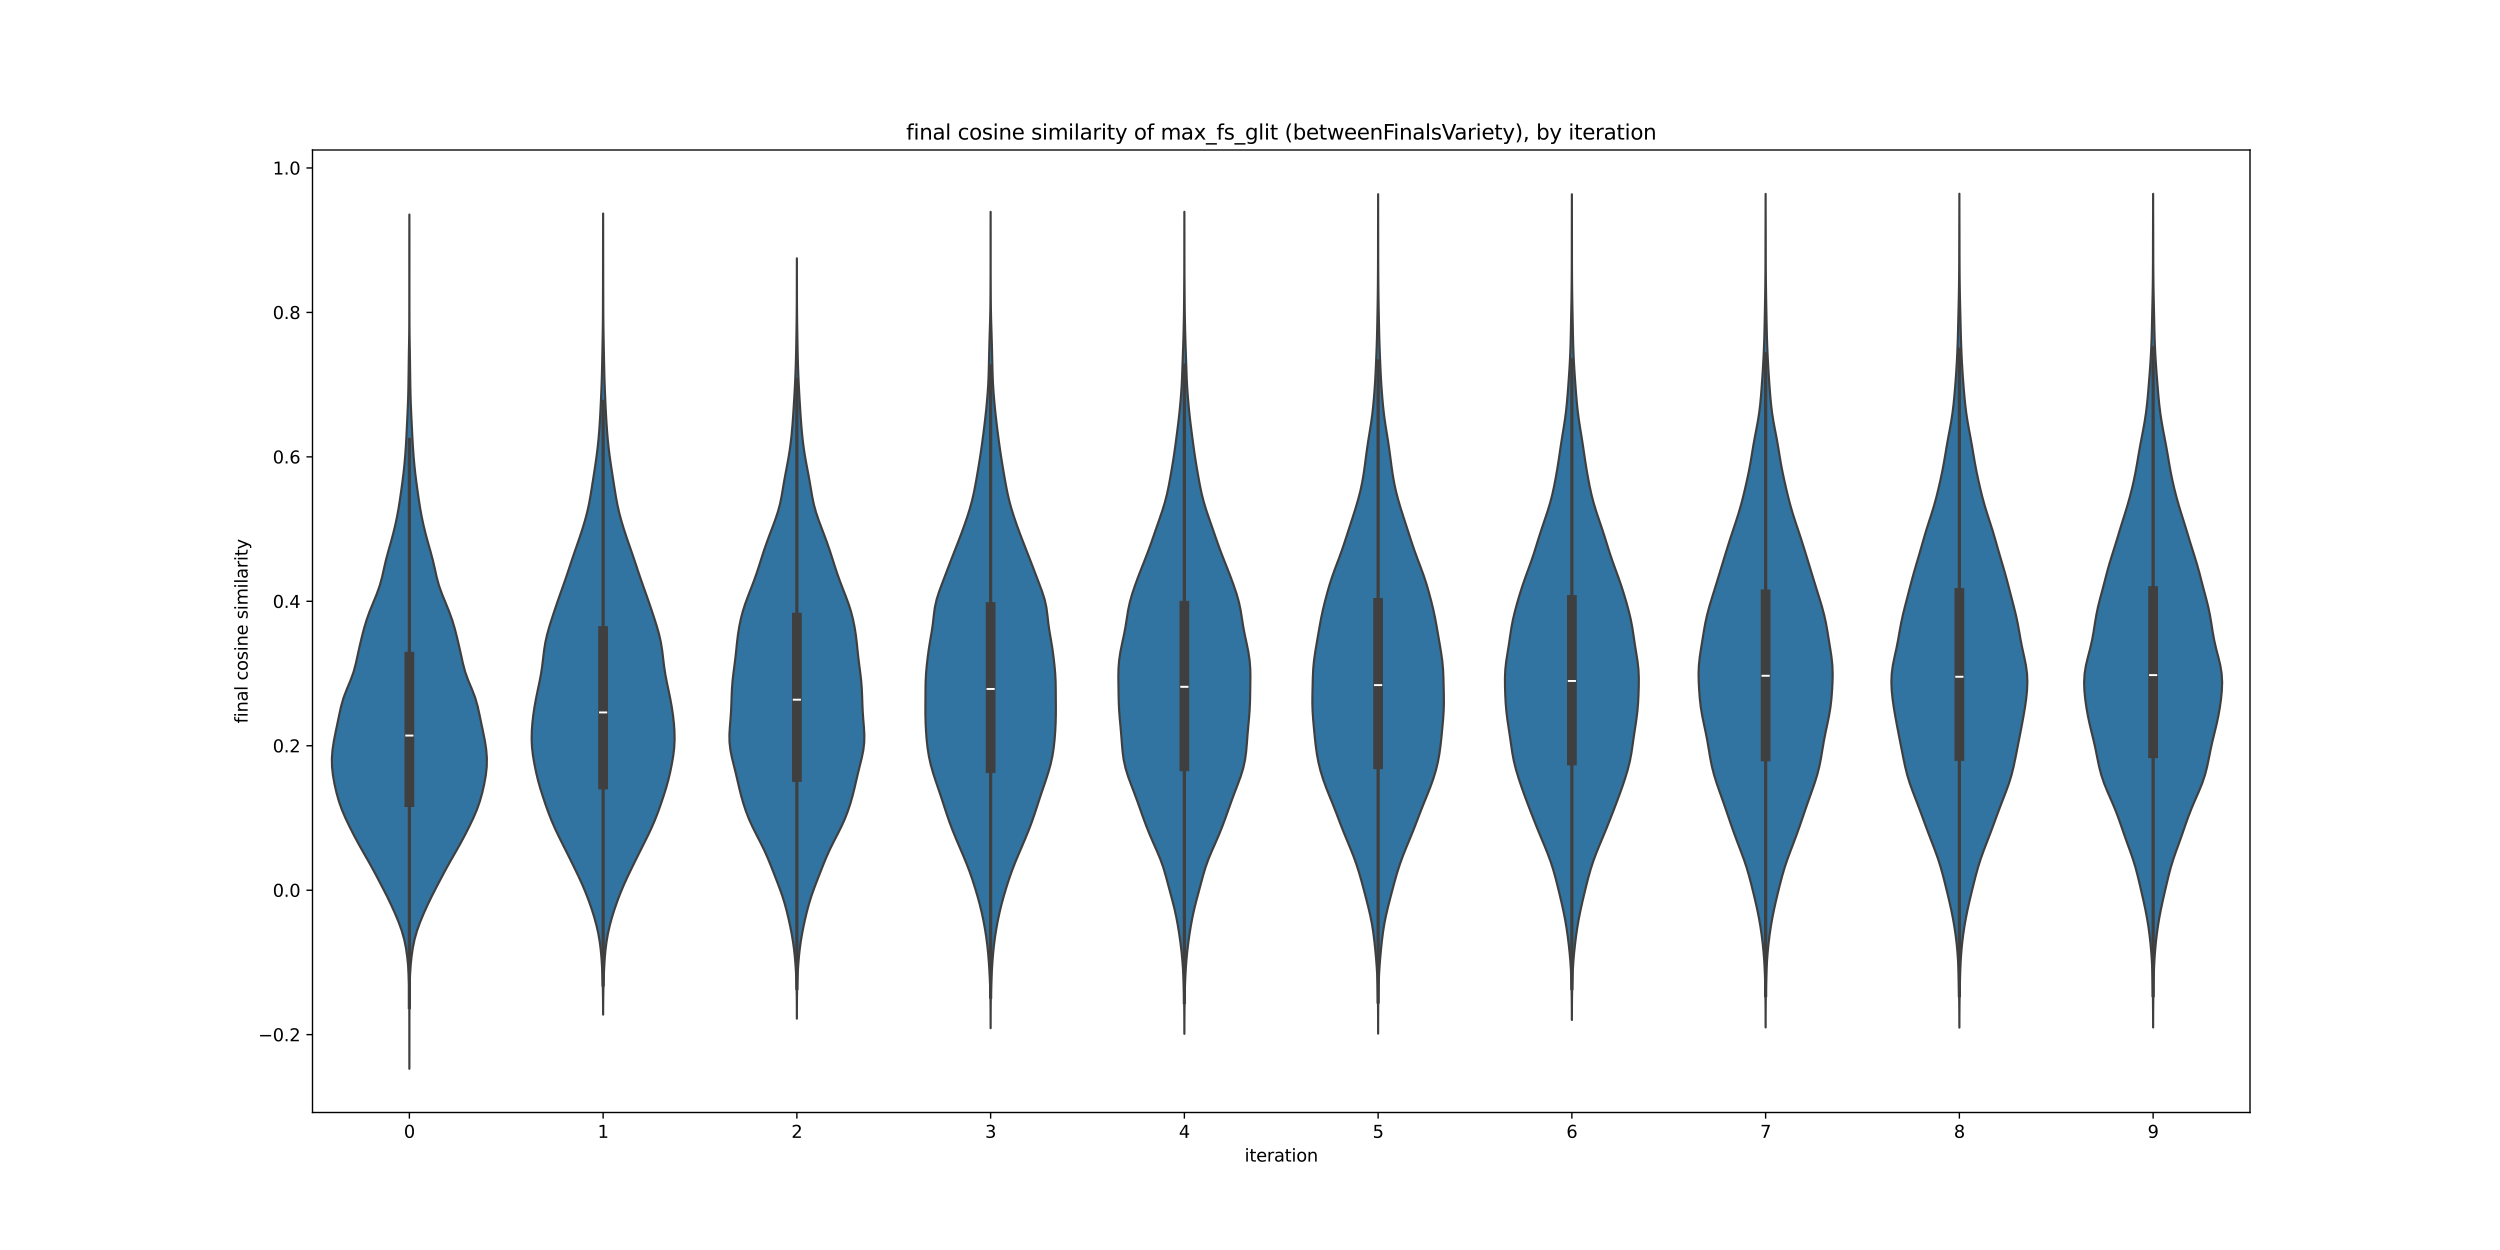 <?xml version="1.0" encoding="utf-8" standalone="no"?>
<!DOCTYPE svg PUBLIC "-//W3C//DTD SVG 1.1//EN"
  "http://www.w3.org/Graphics/SVG/1.1/DTD/svg11.dtd">
<svg xmlns:xlink="http://www.w3.org/1999/xlink" width="1440pt" height="720pt" viewBox="0 0 1440 720" xmlns="http://www.w3.org/2000/svg" version="1.1">
 <defs>
  <style type="text/css">*{stroke-linejoin: round; stroke-linecap: butt}</style>
 </defs>
 <g id="figure_1">
  <g id="patch_1">
   <path d="M 0 720 
L 1440 720 
L 1440 0 
L 0 0 
z
" style="fill: #ffffff"/>
  </g>
  <g id="axes_1">
   <g id="patch_2">
    <path d="M 180 640.8 
L 1296 640.8 
L 1296 86.4 
L 180 86.4 
z
" style="fill: #ffffff"/>
   </g>
   <g id="PolyCollection_1">
    <defs>
     <path id="m2559387e22" d="M 235.802 -104.4 
L 235.798 -104.4 
L 235.794 -109.37 
L 235.788 -114.339 
L 235.783 -119.309 
L 235.782 -124.278 
L 235.782 -129.248 
L 235.779 -134.217 
L 235.769 -139.187 
L 235.747 -144.157 
L 235.697 -149.126 
L 235.59 -154.096 
L 235.386 -159.065 
L 235.048 -164.035 
L 234.544 -169.005 
L 233.824 -173.974 
L 232.804 -178.944 
L 231.394 -183.913 
L 229.598 -188.883 
L 227.527 -193.852 
L 225.284 -198.822 
L 222.878 -203.792 
L 220.334 -208.761 
L 217.734 -213.731 
L 215.096 -218.7 
L 212.349 -223.67 
L 209.501 -228.639 
L 206.684 -233.609 
L 204.013 -238.579 
L 201.482 -243.548 
L 199.089 -248.518 
L 196.954 -253.487 
L 195.199 -258.457 
L 193.806 -263.427 
L 192.679 -268.396 
L 191.791 -273.366 
L 191.243 -278.335 
L 191.16 -283.305 
L 191.553 -288.274 
L 192.314 -293.244 
L 193.292 -298.214 
L 194.338 -303.183 
L 195.367 -308.153 
L 196.465 -313.122 
L 197.886 -318.092 
L 199.779 -323.062 
L 201.875 -328.031 
L 203.673 -333.001 
L 204.989 -337.97 
L 206.076 -342.94 
L 207.185 -347.909 
L 208.36 -352.879 
L 209.629 -357.849 
L 211.115 -362.818 
L 212.9 -367.788 
L 214.917 -372.757 
L 216.956 -377.727 
L 218.733 -382.696 
L 220.094 -387.666 
L 221.195 -392.636 
L 222.351 -397.605 
L 223.689 -402.575 
L 225.102 -407.544 
L 226.447 -412.514 
L 227.659 -417.484 
L 228.716 -422.453 
L 229.617 -427.423 
L 230.391 -432.392 
L 231.102 -437.362 
L 231.785 -442.331 
L 232.411 -447.301 
L 232.94 -452.271 
L 233.373 -457.24 
L 233.731 -462.21 
L 234.023 -467.179 
L 234.271 -472.149 
L 234.509 -477.118 
L 234.75 -482.088 
L 234.967 -487.058 
L 235.129 -492.027 
L 235.239 -496.997 
L 235.319 -501.966 
L 235.386 -506.936 
L 235.451 -511.906 
L 235.526 -516.875 
L 235.613 -521.845 
L 235.692 -526.814 
L 235.74 -531.784 
L 235.758 -536.753 
L 235.763 -541.723 
L 235.769 -546.693 
L 235.774 -551.662 
L 235.776 -556.632 
L 235.775 -561.601 
L 235.771 -566.571 
L 235.768 -571.54 
L 235.768 -576.51 
L 235.774 -581.48 
L 235.784 -586.449 
L 235.793 -591.419 
L 235.798 -596.388 
L 235.802 -596.388 
L 235.802 -596.388 
L 235.807 -591.419 
L 235.816 -586.449 
L 235.826 -581.48 
L 235.832 -576.51 
L 235.832 -571.54 
L 235.829 -566.571 
L 235.825 -561.601 
L 235.824 -556.632 
L 235.826 -551.662 
L 235.831 -546.693 
L 235.837 -541.723 
L 235.842 -536.753 
L 235.86 -531.784 
L 235.908 -526.814 
L 235.987 -521.845 
L 236.074 -516.875 
L 236.149 -511.906 
L 236.214 -506.936 
L 236.281 -501.966 
L 236.361 -496.997 
L 236.471 -492.027 
L 236.633 -487.058 
L 236.85 -482.088 
L 237.091 -477.118 
L 237.329 -472.149 
L 237.577 -467.179 
L 237.869 -462.21 
L 238.227 -457.24 
L 238.66 -452.271 
L 239.189 -447.301 
L 239.815 -442.331 
L 240.498 -437.362 
L 241.209 -432.392 
L 241.983 -427.423 
L 242.884 -422.453 
L 243.941 -417.484 
L 245.153 -412.514 
L 246.498 -407.544 
L 247.911 -402.575 
L 249.249 -397.605 
L 250.405 -392.636 
L 251.506 -387.666 
L 252.867 -382.696 
L 254.644 -377.727 
L 256.683 -372.757 
L 258.7 -367.788 
L 260.485 -362.818 
L 261.971 -357.849 
L 263.24 -352.879 
L 264.415 -347.909 
L 265.524 -342.94 
L 266.611 -337.97 
L 267.927 -333.001 
L 269.725 -328.031 
L 271.821 -323.062 
L 273.714 -318.092 
L 275.135 -313.122 
L 276.233 -308.153 
L 277.262 -303.183 
L 278.308 -298.214 
L 279.286 -293.244 
L 280.047 -288.274 
L 280.44 -283.305 
L 280.357 -278.335 
L 279.809 -273.366 
L 278.921 -268.396 
L 277.794 -263.427 
L 276.401 -258.457 
L 274.646 -253.487 
L 272.511 -248.518 
L 270.118 -243.548 
L 267.587 -238.579 
L 264.916 -233.609 
L 262.099 -228.639 
L 259.251 -223.67 
L 256.504 -218.7 
L 253.866 -213.731 
L 251.266 -208.761 
L 248.722 -203.792 
L 246.316 -198.822 
L 244.073 -193.852 
L 242.002 -188.883 
L 240.206 -183.913 
L 238.796 -178.944 
L 237.776 -173.974 
L 237.056 -169.005 
L 236.552 -164.035 
L 236.214 -159.065 
L 236.01 -154.096 
L 235.903 -149.126 
L 235.853 -144.157 
L 235.831 -139.187 
L 235.821 -134.217 
L 235.818 -129.248 
L 235.818 -124.278 
L 235.817 -119.309 
L 235.812 -114.339 
L 235.806 -109.37 
L 235.802 -104.4 
z
" style="stroke: #3f3f3f; stroke-width: 1.25"/>
    </defs>
    <g clip-path="url(#p22c7bfab3d)">
     <use xlink:href="#m2559387e22" x="0" y="720" style="fill: #3274a1; stroke: #3f3f3f; stroke-width: 1.25"/>
    </g>
   </g>
   <g id="PolyCollection_2">
    <defs>
     <path id="m7479ab5411" d="M 347.406 -135.605 
L 347.394 -135.605 
L 347.379 -140.265 
L 347.341 -144.926 
L 347.266 -149.586 
L 347.144 -154.247 
L 346.972 -158.908 
L 346.748 -163.568 
L 346.451 -168.229 
L 346.034 -172.89 
L 345.443 -177.55 
L 344.634 -182.211 
L 343.591 -186.872 
L 342.324 -191.532 
L 340.863 -196.193 
L 339.241 -200.853 
L 337.465 -205.514 
L 335.515 -210.175 
L 333.388 -214.835 
L 331.146 -219.496 
L 328.862 -224.157 
L 326.55 -228.817 
L 324.204 -233.478 
L 321.877 -238.139 
L 319.664 -242.799 
L 317.636 -247.46 
L 315.814 -252.12 
L 314.154 -256.781 
L 312.594 -261.442 
L 311.132 -266.102 
L 309.833 -270.763 
L 308.731 -275.424 
L 307.787 -280.084 
L 306.996 -284.745 
L 306.448 -289.405 
L 306.224 -294.066 
L 306.313 -298.727 
L 306.644 -303.387 
L 307.166 -308.048 
L 307.855 -312.709 
L 308.692 -317.369 
L 309.646 -322.03 
L 310.64 -326.691 
L 311.545 -331.351 
L 312.259 -336.012 
L 312.82 -340.672 
L 313.383 -345.333 
L 314.131 -349.994 
L 315.176 -354.654 
L 316.494 -359.315 
L 317.966 -363.976 
L 319.499 -368.636 
L 321.08 -373.297 
L 322.715 -377.958 
L 324.376 -382.618 
L 326.006 -387.279 
L 327.574 -391.939 
L 329.116 -396.6 
L 330.697 -401.261 
L 332.317 -405.921 
L 333.922 -410.582 
L 335.452 -415.243 
L 336.866 -419.903 
L 338.118 -424.564 
L 339.168 -429.224 
L 340.033 -433.885 
L 340.791 -438.546 
L 341.523 -443.206 
L 342.252 -447.867 
L 342.962 -452.528 
L 343.625 -457.188 
L 344.212 -461.849 
L 344.7 -466.51 
L 345.097 -471.17 
L 345.426 -475.831 
L 345.705 -480.491 
L 345.947 -485.152 
L 346.168 -489.813 
L 346.371 -494.473 
L 346.547 -499.134 
L 346.688 -503.795 
L 346.799 -508.455 
L 346.895 -513.116 
L 346.986 -517.777 
L 347.076 -522.437 
L 347.16 -527.098 
L 347.228 -531.758 
L 347.273 -536.419 
L 347.3 -541.08 
L 347.317 -545.74 
L 347.331 -550.401 
L 347.343 -555.062 
L 347.351 -559.722 
L 347.357 -564.383 
L 347.361 -569.044 
L 347.367 -573.704 
L 347.373 -578.365 
L 347.38 -583.025 
L 347.388 -587.686 
L 347.394 -592.347 
L 347.398 -597.007 
L 347.402 -597.007 
L 347.402 -597.007 
L 347.406 -592.347 
L 347.412 -587.686 
L 347.42 -583.025 
L 347.427 -578.365 
L 347.433 -573.704 
L 347.439 -569.044 
L 347.443 -564.383 
L 347.449 -559.722 
L 347.457 -555.062 
L 347.469 -550.401 
L 347.483 -545.74 
L 347.5 -541.08 
L 347.527 -536.419 
L 347.572 -531.758 
L 347.64 -527.098 
L 347.724 -522.437 
L 347.814 -517.777 
L 347.905 -513.116 
L 348.001 -508.455 
L 348.112 -503.795 
L 348.253 -499.134 
L 348.429 -494.473 
L 348.632 -489.813 
L 348.853 -485.152 
L 349.095 -480.491 
L 349.374 -475.831 
L 349.703 -471.17 
L 350.1 -466.51 
L 350.588 -461.849 
L 351.175 -457.188 
L 351.838 -452.528 
L 352.548 -447.867 
L 353.277 -443.206 
L 354.009 -438.546 
L 354.767 -433.885 
L 355.632 -429.224 
L 356.682 -424.564 
L 357.934 -419.903 
L 359.348 -415.243 
L 360.878 -410.582 
L 362.483 -405.921 
L 364.103 -401.261 
L 365.684 -396.6 
L 367.226 -391.939 
L 368.794 -387.279 
L 370.424 -382.618 
L 372.085 -377.958 
L 373.72 -373.297 
L 375.301 -368.636 
L 376.834 -363.976 
L 378.306 -359.315 
L 379.624 -354.654 
L 380.669 -349.994 
L 381.417 -345.333 
L 381.98 -340.672 
L 382.541 -336.012 
L 383.255 -331.351 
L 384.16 -326.691 
L 385.154 -322.03 
L 386.108 -317.369 
L 386.945 -312.709 
L 387.634 -308.048 
L 388.156 -303.387 
L 388.487 -298.727 
L 388.576 -294.066 
L 388.352 -289.405 
L 387.804 -284.745 
L 387.013 -280.084 
L 386.069 -275.424 
L 384.967 -270.763 
L 383.668 -266.102 
L 382.206 -261.442 
L 380.646 -256.781 
L 378.986 -252.12 
L 377.164 -247.46 
L 375.136 -242.799 
L 372.923 -238.139 
L 370.596 -233.478 
L 368.25 -228.817 
L 365.938 -224.157 
L 363.654 -219.496 
L 361.412 -214.835 
L 359.285 -210.175 
L 357.335 -205.514 
L 355.559 -200.853 
L 353.937 -196.193 
L 352.476 -191.532 
L 351.209 -186.872 
L 350.166 -182.211 
L 349.357 -177.55 
L 348.766 -172.89 
L 348.349 -168.229 
L 348.052 -163.568 
L 347.828 -158.908 
L 347.656 -154.247 
L 347.534 -149.586 
L 347.459 -144.926 
L 347.421 -140.265 
L 347.406 -135.605 
z
" style="stroke: #3f3f3f; stroke-width: 1.25"/>
    </defs>
    <g clip-path="url(#p22c7bfab3d)">
     <use xlink:href="#m7479ab5411" x="0" y="720" style="fill: #3274a1; stroke: #3f3f3f; stroke-width: 1.25"/>
    </g>
   </g>
   <g id="PolyCollection_3">
    <defs>
     <path id="m8de66278ac" d="M 459.003 -133.273 
L 458.997 -133.273 
L 458.99 -137.696 
L 458.973 -142.12 
L 458.932 -146.543 
L 458.849 -150.967 
L 458.707 -155.39 
L 458.497 -159.814 
L 458.215 -164.237 
L 457.852 -168.66 
L 457.384 -173.084 
L 456.784 -177.507 
L 456.043 -181.931 
L 455.178 -186.354 
L 454.215 -190.777 
L 453.153 -195.201 
L 451.955 -199.624 
L 450.572 -204.048 
L 449.006 -208.471 
L 447.322 -212.895 
L 445.599 -217.318 
L 443.858 -221.741 
L 442.039 -226.165 
L 440.049 -230.588 
L 437.862 -235.012 
L 435.577 -239.435 
L 433.368 -243.858 
L 431.377 -248.282 
L 429.658 -252.705 
L 428.193 -257.129 
L 426.934 -261.552 
L 425.824 -265.976 
L 424.796 -270.399 
L 423.762 -274.822 
L 422.669 -279.246 
L 421.583 -283.669 
L 420.695 -288.093 
L 420.198 -292.516 
L 420.144 -296.939 
L 420.406 -301.363 
L 420.773 -305.786 
L 421.079 -310.21 
L 421.274 -314.633 
L 421.419 -319.056 
L 421.621 -323.48 
L 421.966 -327.903 
L 422.465 -332.327 
L 423.048 -336.75 
L 423.603 -341.174 
L 424.078 -345.597 
L 424.529 -350.02 
L 425.069 -354.444 
L 425.773 -358.867 
L 426.672 -363.291 
L 427.809 -367.714 
L 429.214 -372.137 
L 430.839 -376.561 
L 432.56 -380.984 
L 434.249 -385.408 
L 435.825 -389.831 
L 437.281 -394.255 
L 438.679 -398.678 
L 440.114 -403.101 
L 441.648 -407.525 
L 443.281 -411.948 
L 444.959 -416.372 
L 446.597 -420.795 
L 448.072 -425.218 
L 449.272 -429.642 
L 450.185 -434.065 
L 450.933 -438.489 
L 451.678 -442.912 
L 452.493 -447.336 
L 453.341 -451.759 
L 454.15 -456.182 
L 454.864 -460.606 
L 455.463 -465.029 
L 455.953 -469.453 
L 456.356 -473.876 
L 456.699 -478.299 
L 456.999 -482.723 
L 457.274 -487.146 
L 457.537 -491.57 
L 457.785 -495.993 
L 458.008 -500.417 
L 458.196 -504.84 
L 458.353 -509.263 
L 458.483 -513.687 
L 458.587 -518.11 
L 458.669 -522.534 
L 458.74 -526.957 
L 458.806 -531.38 
L 458.866 -535.804 
L 458.913 -540.227 
L 458.943 -544.651 
L 458.96 -549.074 
L 458.97 -553.498 
L 458.98 -557.921 
L 458.988 -562.344 
L 458.994 -566.768 
L 458.998 -571.191 
L 459.002 -571.191 
L 459.002 -571.191 
L 459.006 -566.768 
L 459.012 -562.344 
L 459.02 -557.921 
L 459.03 -553.498 
L 459.04 -549.074 
L 459.057 -544.651 
L 459.087 -540.227 
L 459.134 -535.804 
L 459.194 -531.38 
L 459.26 -526.957 
L 459.331 -522.534 
L 459.413 -518.11 
L 459.517 -513.687 
L 459.647 -509.263 
L 459.804 -504.84 
L 459.992 -500.417 
L 460.215 -495.993 
L 460.463 -491.57 
L 460.726 -487.146 
L 461.001 -482.723 
L 461.301 -478.299 
L 461.644 -473.876 
L 462.047 -469.453 
L 462.537 -465.029 
L 463.136 -460.606 
L 463.85 -456.182 
L 464.659 -451.759 
L 465.507 -447.336 
L 466.322 -442.912 
L 467.067 -438.489 
L 467.815 -434.065 
L 468.728 -429.642 
L 469.928 -425.218 
L 471.403 -420.795 
L 473.041 -416.372 
L 474.719 -411.948 
L 476.352 -407.525 
L 477.886 -403.101 
L 479.321 -398.678 
L 480.719 -394.255 
L 482.175 -389.831 
L 483.751 -385.408 
L 485.44 -380.984 
L 487.161 -376.561 
L 488.786 -372.137 
L 490.191 -367.714 
L 491.328 -363.291 
L 492.227 -358.867 
L 492.931 -354.444 
L 493.471 -350.02 
L 493.922 -345.597 
L 494.397 -341.174 
L 494.952 -336.75 
L 495.535 -332.327 
L 496.034 -327.903 
L 496.379 -323.48 
L 496.581 -319.056 
L 496.726 -314.633 
L 496.921 -310.21 
L 497.227 -305.786 
L 497.594 -301.363 
L 497.856 -296.939 
L 497.802 -292.516 
L 497.305 -288.093 
L 496.417 -283.669 
L 495.331 -279.246 
L 494.238 -274.822 
L 493.204 -270.399 
L 492.176 -265.976 
L 491.066 -261.552 
L 489.807 -257.129 
L 488.342 -252.705 
L 486.623 -248.282 
L 484.632 -243.858 
L 482.423 -239.435 
L 480.138 -235.012 
L 477.951 -230.588 
L 475.961 -226.165 
L 474.142 -221.741 
L 472.401 -217.318 
L 470.678 -212.895 
L 468.994 -208.471 
L 467.428 -204.048 
L 466.045 -199.624 
L 464.847 -195.201 
L 463.785 -190.777 
L 462.822 -186.354 
L 461.957 -181.931 
L 461.216 -177.507 
L 460.616 -173.084 
L 460.148 -168.66 
L 459.785 -164.237 
L 459.503 -159.814 
L 459.293 -155.39 
L 459.151 -150.967 
L 459.068 -146.543 
L 459.027 -142.12 
L 459.01 -137.696 
L 459.003 -133.273 
z
" style="stroke: #3f3f3f; stroke-width: 1.25"/>
    </defs>
    <g clip-path="url(#p22c7bfab3d)">
     <use xlink:href="#m8de66278ac" x="0" y="720" style="fill: #3274a1; stroke: #3f3f3f; stroke-width: 1.25"/>
    </g>
   </g>
   <g id="PolyCollection_4">
    <defs>
     <path id="mad21cb50df" d="M 570.603 -127.782 
L 570.597 -127.782 
L 570.589 -132.531 
L 570.571 -137.28 
L 570.532 -142.03 
L 570.456 -146.779 
L 570.325 -151.528 
L 570.13 -156.278 
L 569.878 -161.027 
L 569.571 -165.776 
L 569.193 -170.525 
L 568.715 -175.275 
L 568.11 -180.024 
L 567.37 -184.773 
L 566.498 -189.523 
L 565.491 -194.272 
L 564.338 -199.021 
L 563.042 -203.771 
L 561.629 -208.52 
L 560.114 -213.269 
L 558.46 -218.019 
L 556.631 -222.768 
L 554.66 -227.517 
L 552.625 -232.267 
L 550.604 -237.016 
L 548.669 -241.765 
L 546.877 -246.515 
L 545.236 -251.264 
L 543.686 -256.013 
L 542.138 -260.763 
L 540.538 -265.512 
L 538.915 -270.261 
L 537.377 -275.011 
L 536.052 -279.76 
L 535.015 -284.509 
L 534.267 -289.259 
L 533.751 -294.008 
L 533.394 -298.757 
L 533.154 -303.506 
L 533.033 -308.256 
L 533.022 -313.005 
L 533.058 -317.754 
L 533.088 -322.504 
L 533.165 -327.253 
L 533.401 -332.002 
L 533.826 -336.752 
L 534.369 -341.501 
L 535.003 -346.25 
L 535.767 -351 
L 536.601 -355.749 
L 537.308 -360.498 
L 537.836 -365.248 
L 538.459 -369.997 
L 539.508 -374.746 
L 541.022 -379.496 
L 542.785 -384.245 
L 544.596 -388.994 
L 546.404 -393.744 
L 548.232 -398.493 
L 550.088 -403.242 
L 551.944 -407.992 
L 553.756 -412.741 
L 555.489 -417.49 
L 557.121 -422.239 
L 558.618 -426.989 
L 559.918 -431.738 
L 561.001 -436.487 
L 561.922 -441.237 
L 562.763 -445.986 
L 563.568 -450.735 
L 564.341 -455.485 
L 565.067 -460.234 
L 565.737 -464.983 
L 566.365 -469.733 
L 566.962 -474.482 
L 567.523 -479.231 
L 568.034 -483.981 
L 568.489 -488.73 
L 568.884 -493.479 
L 569.198 -498.229 
L 569.413 -502.978 
L 569.553 -507.727 
L 569.662 -512.477 
L 569.771 -517.226 
L 569.895 -521.975 
L 570.037 -526.725 
L 570.188 -531.474 
L 570.325 -536.223 
L 570.427 -540.972 
L 570.49 -545.722 
L 570.526 -550.471 
L 570.55 -555.22 
L 570.568 -559.97 
L 570.581 -564.719 
L 570.586 -569.468 
L 570.586 -574.218 
L 570.584 -578.967 
L 570.586 -583.716 
L 570.59 -588.466 
L 570.595 -593.215 
L 570.598 -597.964 
L 570.602 -597.964 
L 570.602 -597.964 
L 570.605 -593.215 
L 570.61 -588.466 
L 570.614 -583.716 
L 570.616 -578.967 
L 570.614 -574.218 
L 570.614 -569.468 
L 570.619 -564.719 
L 570.632 -559.97 
L 570.65 -555.22 
L 570.674 -550.471 
L 570.71 -545.722 
L 570.773 -540.972 
L 570.875 -536.223 
L 571.012 -531.474 
L 571.163 -526.725 
L 571.305 -521.975 
L 571.429 -517.226 
L 571.538 -512.477 
L 571.647 -507.727 
L 571.787 -502.978 
L 572.002 -498.229 
L 572.316 -493.479 
L 572.711 -488.73 
L 573.166 -483.981 
L 573.677 -479.231 
L 574.238 -474.482 
L 574.835 -469.733 
L 575.463 -464.983 
L 576.133 -460.234 
L 576.859 -455.485 
L 577.632 -450.735 
L 578.437 -445.986 
L 579.278 -441.237 
L 580.199 -436.487 
L 581.282 -431.738 
L 582.582 -426.989 
L 584.079 -422.239 
L 585.711 -417.49 
L 587.444 -412.741 
L 589.256 -407.992 
L 591.112 -403.242 
L 592.968 -398.493 
L 594.796 -393.744 
L 596.604 -388.994 
L 598.415 -384.245 
L 600.178 -379.496 
L 601.692 -374.746 
L 602.741 -369.997 
L 603.364 -365.248 
L 603.892 -360.498 
L 604.599 -355.749 
L 605.433 -351 
L 606.197 -346.25 
L 606.831 -341.501 
L 607.374 -336.752 
L 607.799 -332.002 
L 608.035 -327.253 
L 608.112 -322.504 
L 608.142 -317.754 
L 608.178 -313.005 
L 608.167 -308.256 
L 608.046 -303.506 
L 607.806 -298.757 
L 607.449 -294.008 
L 606.933 -289.259 
L 606.185 -284.509 
L 605.148 -279.76 
L 603.823 -275.011 
L 602.285 -270.261 
L 600.662 -265.512 
L 599.062 -260.763 
L 597.514 -256.013 
L 595.964 -251.264 
L 594.323 -246.515 
L 592.531 -241.765 
L 590.596 -237.016 
L 588.575 -232.267 
L 586.54 -227.517 
L 584.569 -222.768 
L 582.74 -218.019 
L 581.086 -213.269 
L 579.571 -208.52 
L 578.158 -203.771 
L 576.862 -199.021 
L 575.709 -194.272 
L 574.702 -189.523 
L 573.83 -184.773 
L 573.09 -180.024 
L 572.485 -175.275 
L 572.007 -170.525 
L 571.629 -165.776 
L 571.322 -161.027 
L 571.07 -156.278 
L 570.875 -151.528 
L 570.744 -146.779 
L 570.668 -142.03 
L 570.629 -137.28 
L 570.611 -132.531 
L 570.603 -127.782 
z
" style="stroke: #3f3f3f; stroke-width: 1.25"/>
    </defs>
    <g clip-path="url(#p22c7bfab3d)">
     <use xlink:href="#mad21cb50df" x="0" y="720" style="fill: #3274a1; stroke: #3f3f3f; stroke-width: 1.25"/>
    </g>
   </g>
   <g id="PolyCollection_5">
    <defs>
     <path id="mfbf41ee4e6" d="M 682.205 -124.528 
L 682.195 -124.528 
L 682.184 -129.31 
L 682.163 -134.093 
L 682.127 -138.875 
L 682.069 -143.658 
L 681.975 -148.44 
L 681.829 -153.223 
L 681.62 -158.005 
L 681.339 -162.788 
L 680.972 -167.571 
L 680.503 -172.353 
L 679.926 -177.136 
L 679.249 -181.918 
L 678.477 -186.701 
L 677.588 -191.483 
L 676.546 -196.266 
L 675.351 -201.048 
L 674.07 -205.831 
L 672.79 -210.613 
L 671.51 -215.396 
L 670.096 -220.178 
L 668.397 -224.961 
L 666.407 -229.743 
L 664.283 -234.526 
L 662.215 -239.309 
L 660.3 -244.091 
L 658.523 -248.874 
L 656.819 -253.656 
L 655.116 -258.439 
L 653.349 -263.221 
L 651.52 -268.004 
L 649.759 -272.786 
L 648.286 -277.569 
L 647.248 -282.351 
L 646.607 -287.134 
L 646.194 -291.916 
L 645.829 -296.699 
L 645.415 -301.481 
L 644.974 -306.264 
L 644.609 -311.047 
L 644.395 -315.829 
L 644.297 -320.612 
L 644.224 -325.394 
L 644.169 -330.177 
L 644.258 -334.959 
L 644.636 -339.742 
L 645.349 -344.524 
L 646.314 -349.307 
L 647.349 -354.089 
L 648.268 -358.872 
L 649.023 -363.654 
L 649.787 -368.437 
L 650.804 -373.219 
L 652.161 -378.002 
L 653.767 -382.785 
L 655.515 -387.567 
L 657.362 -392.35 
L 659.26 -397.132 
L 661.118 -401.915 
L 662.869 -406.697 
L 664.534 -411.48 
L 666.186 -416.262 
L 667.859 -421.045 
L 669.49 -425.827 
L 670.957 -430.61 
L 672.185 -435.392 
L 673.199 -440.175 
L 674.085 -444.957 
L 674.916 -449.74 
L 675.706 -454.523 
L 676.435 -459.305 
L 677.1 -464.088 
L 677.731 -468.87 
L 678.349 -473.653 
L 678.934 -478.435 
L 679.456 -483.218 
L 679.91 -488 
L 680.304 -492.783 
L 680.624 -497.565 
L 680.858 -502.348 
L 681.033 -507.13 
L 681.198 -511.913 
L 681.37 -516.695 
L 681.534 -521.478 
L 681.677 -526.261 
L 681.799 -531.043 
L 681.901 -535.826 
L 681.977 -540.608 
L 682.03 -545.391 
L 682.069 -550.173 
L 682.104 -554.956 
L 682.135 -559.738 
L 682.157 -564.521 
L 682.167 -569.303 
L 682.17 -574.086 
L 682.174 -578.868 
L 682.18 -583.651 
L 682.188 -588.433 
L 682.194 -593.216 
L 682.198 -597.998 
L 682.202 -597.998 
L 682.202 -597.998 
L 682.206 -593.216 
L 682.212 -588.433 
L 682.22 -583.651 
L 682.226 -578.868 
L 682.23 -574.086 
L 682.233 -569.303 
L 682.243 -564.521 
L 682.265 -559.738 
L 682.296 -554.956 
L 682.331 -550.173 
L 682.37 -545.391 
L 682.423 -540.608 
L 682.499 -535.826 
L 682.601 -531.043 
L 682.723 -526.261 
L 682.866 -521.478 
L 683.03 -516.695 
L 683.202 -511.913 
L 683.367 -507.13 
L 683.542 -502.348 
L 683.776 -497.565 
L 684.096 -492.783 
L 684.49 -488 
L 684.944 -483.218 
L 685.466 -478.435 
L 686.051 -473.653 
L 686.669 -468.87 
L 687.3 -464.088 
L 687.965 -459.305 
L 688.694 -454.523 
L 689.484 -449.74 
L 690.315 -444.957 
L 691.201 -440.175 
L 692.215 -435.392 
L 693.443 -430.61 
L 694.91 -425.827 
L 696.541 -421.045 
L 698.214 -416.262 
L 699.866 -411.48 
L 701.531 -406.697 
L 703.282 -401.915 
L 705.14 -397.132 
L 707.038 -392.35 
L 708.885 -387.567 
L 710.633 -382.785 
L 712.239 -378.002 
L 713.596 -373.219 
L 714.613 -368.437 
L 715.377 -363.654 
L 716.132 -358.872 
L 717.051 -354.089 
L 718.086 -349.307 
L 719.051 -344.524 
L 719.764 -339.742 
L 720.142 -334.959 
L 720.231 -330.177 
L 720.176 -325.394 
L 720.103 -320.612 
L 720.005 -315.829 
L 719.791 -311.047 
L 719.426 -306.264 
L 718.985 -301.481 
L 718.571 -296.699 
L 718.206 -291.916 
L 717.793 -287.134 
L 717.152 -282.351 
L 716.114 -277.569 
L 714.641 -272.786 
L 712.88 -268.004 
L 711.051 -263.221 
L 709.284 -258.439 
L 707.581 -253.656 
L 705.877 -248.874 
L 704.1 -244.091 
L 702.185 -239.309 
L 700.117 -234.526 
L 697.993 -229.743 
L 696.003 -224.961 
L 694.304 -220.178 
L 692.89 -215.396 
L 691.61 -210.613 
L 690.33 -205.831 
L 689.049 -201.048 
L 687.854 -196.266 
L 686.812 -191.483 
L 685.923 -186.701 
L 685.151 -181.918 
L 684.474 -177.136 
L 683.897 -172.353 
L 683.428 -167.571 
L 683.061 -162.788 
L 682.78 -158.005 
L 682.571 -153.223 
L 682.425 -148.44 
L 682.331 -143.658 
L 682.273 -138.875 
L 682.237 -134.093 
L 682.216 -129.31 
L 682.205 -124.528 
z
" style="stroke: #3f3f3f; stroke-width: 1.25"/>
    </defs>
    <g clip-path="url(#p22c7bfab3d)">
     <use xlink:href="#mfbf41ee4e6" x="0" y="720" style="fill: #3274a1; stroke: #3f3f3f; stroke-width: 1.25"/>
    </g>
   </g>
   <g id="PolyCollection_6">
    <defs>
     <path id="m22ff1cf733" d="M 793.803 -124.657 
L 793.797 -124.657 
L 793.792 -129.541 
L 793.779 -134.424 
L 793.753 -139.307 
L 793.705 -144.191 
L 793.617 -149.074 
L 793.472 -153.958 
L 793.252 -158.841 
L 792.948 -163.725 
L 792.563 -168.608 
L 792.108 -173.492 
L 791.587 -178.375 
L 790.964 -183.258 
L 790.177 -188.142 
L 789.189 -193.025 
L 788.032 -197.909 
L 786.786 -202.792 
L 785.507 -207.676 
L 784.195 -212.559 
L 782.793 -217.443 
L 781.227 -222.326 
L 779.45 -227.209 
L 777.491 -232.093 
L 775.455 -236.976 
L 773.462 -241.86 
L 771.566 -246.743 
L 769.711 -251.627 
L 767.794 -256.51 
L 765.805 -261.394 
L 763.86 -266.277 
L 762.1 -271.161 
L 760.602 -276.044 
L 759.404 -280.927 
L 758.502 -285.811 
L 757.835 -290.694 
L 757.306 -295.578 
L 756.833 -300.461 
L 756.397 -305.345 
L 756.064 -310.228 
L 755.92 -315.112 
L 755.959 -319.995 
L 756.069 -324.878 
L 756.189 -329.762 
L 756.417 -334.645 
L 756.875 -339.529 
L 757.567 -344.412 
L 758.386 -349.296 
L 759.23 -354.179 
L 760.073 -359.063 
L 760.975 -363.946 
L 762.014 -368.83 
L 763.204 -373.713 
L 764.504 -378.596 
L 765.917 -383.48 
L 767.509 -388.363 
L 769.288 -393.247 
L 771.139 -398.13 
L 772.915 -403.014 
L 774.566 -407.897 
L 776.149 -412.781 
L 777.73 -417.664 
L 779.316 -422.547 
L 780.86 -427.431 
L 782.301 -432.314 
L 783.568 -437.198 
L 784.614 -442.081 
L 785.45 -446.965 
L 786.145 -451.848 
L 786.782 -456.732 
L 787.441 -461.615 
L 788.173 -466.499 
L 788.967 -471.382 
L 789.745 -476.265 
L 790.418 -481.149 
L 790.959 -486.032 
L 791.401 -490.916 
L 791.779 -495.799 
L 792.098 -500.683 
L 792.358 -505.566 
L 792.58 -510.45 
L 792.784 -515.333 
L 792.969 -520.216 
L 793.121 -525.1 
L 793.241 -529.983 
L 793.345 -534.867 
L 793.442 -539.75 
L 793.529 -544.634 
L 793.6 -549.517 
L 793.654 -554.401 
L 793.695 -559.284 
L 793.726 -564.168 
L 793.746 -569.051 
L 793.757 -573.934 
L 793.763 -578.818 
L 793.767 -583.701 
L 793.773 -588.585 
L 793.78 -593.468 
L 793.788 -598.352 
L 793.794 -603.235 
L 793.798 -608.119 
L 793.802 -608.119 
L 793.802 -608.119 
L 793.806 -603.235 
L 793.812 -598.352 
L 793.82 -593.468 
L 793.827 -588.585 
L 793.833 -583.701 
L 793.837 -578.818 
L 793.843 -573.934 
L 793.854 -569.051 
L 793.874 -564.168 
L 793.905 -559.284 
L 793.946 -554.401 
L 794 -549.517 
L 794.071 -544.634 
L 794.158 -539.75 
L 794.255 -534.867 
L 794.359 -529.983 
L 794.479 -525.1 
L 794.631 -520.216 
L 794.816 -515.333 
L 795.02 -510.45 
L 795.242 -505.566 
L 795.502 -500.683 
L 795.821 -495.799 
L 796.199 -490.916 
L 796.641 -486.032 
L 797.182 -481.149 
L 797.855 -476.265 
L 798.633 -471.382 
L 799.427 -466.499 
L 800.159 -461.615 
L 800.818 -456.732 
L 801.455 -451.848 
L 802.15 -446.965 
L 802.986 -442.081 
L 804.032 -437.198 
L 805.299 -432.314 
L 806.74 -427.431 
L 808.284 -422.547 
L 809.87 -417.664 
L 811.451 -412.781 
L 813.034 -407.897 
L 814.685 -403.014 
L 816.461 -398.13 
L 818.312 -393.247 
L 820.091 -388.363 
L 821.683 -383.48 
L 823.096 -378.596 
L 824.396 -373.713 
L 825.586 -368.83 
L 826.625 -363.946 
L 827.527 -359.063 
L 828.37 -354.179 
L 829.214 -349.296 
L 830.033 -344.412 
L 830.725 -339.529 
L 831.183 -334.645 
L 831.411 -329.762 
L 831.531 -324.878 
L 831.641 -319.995 
L 831.68 -315.112 
L 831.536 -310.228 
L 831.203 -305.345 
L 830.767 -300.461 
L 830.294 -295.578 
L 829.765 -290.694 
L 829.098 -285.811 
L 828.196 -280.927 
L 826.998 -276.044 
L 825.5 -271.161 
L 823.74 -266.277 
L 821.795 -261.394 
L 819.806 -256.51 
L 817.889 -251.627 
L 816.034 -246.743 
L 814.138 -241.86 
L 812.145 -236.976 
L 810.109 -232.093 
L 808.15 -227.209 
L 806.373 -222.326 
L 804.807 -217.443 
L 803.405 -212.559 
L 802.093 -207.676 
L 800.814 -202.792 
L 799.568 -197.909 
L 798.411 -193.025 
L 797.423 -188.142 
L 796.636 -183.258 
L 796.013 -178.375 
L 795.492 -173.492 
L 795.037 -168.608 
L 794.652 -163.725 
L 794.348 -158.841 
L 794.128 -153.958 
L 793.983 -149.074 
L 793.895 -144.191 
L 793.847 -139.307 
L 793.821 -134.424 
L 793.808 -129.541 
L 793.803 -124.657 
z
" style="stroke: #3f3f3f; stroke-width: 1.25"/>
    </defs>
    <g clip-path="url(#p22c7bfab3d)">
     <use xlink:href="#m22ff1cf733" x="0" y="720" style="fill: #3274a1; stroke: #3f3f3f; stroke-width: 1.25"/>
    </g>
   </g>
   <g id="PolyCollection_7">
    <defs>
     <path id="mac375f31fe" d="M 905.406 -132.533 
L 905.394 -132.533 
L 905.382 -137.337 
L 905.352 -142.14 
L 905.296 -146.943 
L 905.203 -151.747 
L 905.061 -156.55 
L 904.85 -161.354 
L 904.543 -166.157 
L 904.128 -170.961 
L 903.618 -175.764 
L 903.029 -180.568 
L 902.343 -185.371 
L 901.529 -190.175 
L 900.579 -194.978 
L 899.522 -199.782 
L 898.398 -204.585 
L 897.233 -209.389 
L 896.012 -214.192 
L 894.671 -218.996 
L 893.125 -223.799 
L 891.343 -228.603 
L 889.387 -233.406 
L 887.376 -238.21 
L 885.4 -243.013 
L 883.484 -247.817 
L 881.613 -252.62 
L 879.775 -257.424 
L 877.986 -262.227 
L 876.277 -267.031 
L 874.674 -271.834 
L 873.224 -276.638 
L 872.019 -281.441 
L 871.106 -286.245 
L 870.392 -291.048 
L 869.71 -295.851 
L 868.983 -300.655 
L 868.267 -305.458 
L 867.672 -310.262 
L 867.266 -315.065 
L 867.026 -319.869 
L 866.883 -324.672 
L 866.849 -329.476 
L 867.051 -334.279 
L 867.577 -339.083 
L 868.33 -343.886 
L 869.108 -348.69 
L 869.815 -353.493 
L 870.545 -358.297 
L 871.454 -363.1 
L 872.593 -367.904 
L 873.903 -372.707 
L 875.32 -377.511 
L 876.841 -382.314 
L 878.496 -387.118 
L 880.249 -391.921 
L 881.988 -396.725 
L 883.611 -401.528 
L 885.119 -406.332 
L 886.61 -411.135 
L 888.174 -415.939 
L 889.808 -420.742 
L 891.415 -425.546 
L 892.877 -430.349 
L 894.123 -435.152 
L 895.17 -439.956 
L 896.091 -444.759 
L 896.935 -449.563 
L 897.706 -454.366 
L 898.416 -459.17 
L 899.124 -463.973 
L 899.88 -468.777 
L 900.667 -473.58 
L 901.41 -478.384 
L 902.041 -483.187 
L 902.544 -487.991 
L 902.953 -492.794 
L 903.318 -497.598 
L 903.664 -502.401 
L 903.982 -507.205 
L 904.256 -512.008 
L 904.479 -516.812 
L 904.647 -521.615 
L 904.767 -526.419 
L 904.863 -531.222 
L 904.957 -536.026 
L 905.053 -540.829 
L 905.142 -545.633 
L 905.214 -550.436 
L 905.269 -555.24 
L 905.31 -560.043 
L 905.337 -564.847 
L 905.353 -569.65 
L 905.36 -574.454 
L 905.364 -579.257 
L 905.368 -584.06 
L 905.373 -588.864 
L 905.381 -593.667 
L 905.388 -598.471 
L 905.394 -603.274 
L 905.398 -608.078 
L 905.402 -608.078 
L 905.402 -608.078 
L 905.406 -603.274 
L 905.412 -598.471 
L 905.419 -593.667 
L 905.427 -588.864 
L 905.432 -584.06 
L 905.436 -579.257 
L 905.44 -574.454 
L 905.447 -569.65 
L 905.463 -564.847 
L 905.49 -560.043 
L 905.531 -555.24 
L 905.586 -550.436 
L 905.658 -545.633 
L 905.747 -540.829 
L 905.843 -536.026 
L 905.937 -531.222 
L 906.033 -526.419 
L 906.153 -521.615 
L 906.321 -516.812 
L 906.544 -512.008 
L 906.818 -507.205 
L 907.136 -502.401 
L 907.482 -497.598 
L 907.847 -492.794 
L 908.256 -487.991 
L 908.759 -483.187 
L 909.39 -478.384 
L 910.133 -473.58 
L 910.92 -468.777 
L 911.676 -463.973 
L 912.384 -459.17 
L 913.094 -454.366 
L 913.865 -449.563 
L 914.709 -444.759 
L 915.63 -439.956 
L 916.677 -435.152 
L 917.923 -430.349 
L 919.385 -425.546 
L 920.992 -420.742 
L 922.626 -415.939 
L 924.19 -411.135 
L 925.681 -406.332 
L 927.189 -401.528 
L 928.812 -396.725 
L 930.551 -391.921 
L 932.304 -387.118 
L 933.959 -382.314 
L 935.48 -377.511 
L 936.897 -372.707 
L 938.207 -367.904 
L 939.346 -363.1 
L 940.255 -358.297 
L 940.985 -353.493 
L 941.692 -348.69 
L 942.47 -343.886 
L 943.223 -339.083 
L 943.749 -334.279 
L 943.951 -329.476 
L 943.917 -324.672 
L 943.774 -319.869 
L 943.534 -315.065 
L 943.128 -310.262 
L 942.533 -305.458 
L 941.817 -300.655 
L 941.09 -295.851 
L 940.408 -291.048 
L 939.694 -286.245 
L 938.781 -281.441 
L 937.576 -276.638 
L 936.126 -271.834 
L 934.523 -267.031 
L 932.814 -262.227 
L 931.025 -257.424 
L 929.187 -252.62 
L 927.316 -247.817 
L 925.4 -243.013 
L 923.424 -238.21 
L 921.413 -233.406 
L 919.457 -228.603 
L 917.675 -223.799 
L 916.129 -218.996 
L 914.788 -214.192 
L 913.567 -209.389 
L 912.402 -204.585 
L 911.278 -199.782 
L 910.221 -194.978 
L 909.271 -190.175 
L 908.457 -185.371 
L 907.771 -180.568 
L 907.182 -175.764 
L 906.672 -170.961 
L 906.257 -166.157 
L 905.95 -161.354 
L 905.739 -156.55 
L 905.597 -151.747 
L 905.504 -146.943 
L 905.448 -142.14 
L 905.418 -137.337 
L 905.406 -132.533 
z
" style="stroke: #3f3f3f; stroke-width: 1.25"/>
    </defs>
    <g clip-path="url(#p22c7bfab3d)">
     <use xlink:href="#mac375f31fe" x="0" y="720" style="fill: #3274a1; stroke: #3f3f3f; stroke-width: 1.25"/>
    </g>
   </g>
   <g id="PolyCollection_8">
    <defs>
     <path id="mf8adf301a6" d="M 1017.004 -128.222 
L 1016.996 -128.222 
L 1016.988 -133.071 
L 1016.97 -137.921 
L 1016.933 -142.77 
L 1016.872 -147.619 
L 1016.777 -152.468 
L 1016.64 -157.318 
L 1016.446 -162.167 
L 1016.17 -167.016 
L 1015.79 -171.866 
L 1015.3 -176.715 
L 1014.701 -181.564 
L 1013.987 -186.414 
L 1013.143 -191.263 
L 1012.165 -196.112 
L 1011.077 -200.961 
L 1009.92 -205.811 
L 1008.719 -210.66 
L 1007.446 -215.509 
L 1006.025 -220.359 
L 1004.394 -225.208 
L 1002.59 -230.057 
L 1000.734 -234.907 
L 998.937 -239.756 
L 997.222 -244.605 
L 995.557 -249.454 
L 993.897 -254.304 
L 992.205 -259.153 
L 990.478 -264.002 
L 988.792 -268.852 
L 987.281 -273.701 
L 986.049 -278.55 
L 985.091 -283.4 
L 984.283 -288.249 
L 983.459 -293.098 
L 982.517 -297.947 
L 981.483 -302.797 
L 980.487 -307.646 
L 979.676 -312.495 
L 979.109 -317.345 
L 978.731 -322.194 
L 978.473 -327.043 
L 978.375 -331.893 
L 978.558 -336.742 
L 979.068 -341.591 
L 979.795 -346.44 
L 980.579 -351.29 
L 981.366 -356.139 
L 982.233 -360.988 
L 983.292 -365.838 
L 984.586 -370.687 
L 986.052 -375.536 
L 987.573 -380.386 
L 989.074 -385.235 
L 990.548 -390.084 
L 992.019 -394.933 
L 993.5 -399.783 
L 995.001 -404.632 
L 996.541 -409.481 
L 998.137 -414.331 
L 999.759 -419.18 
L 1001.32 -424.029 
L 1002.74 -428.879 
L 1004.006 -433.728 
L 1005.168 -438.577 
L 1006.273 -443.426 
L 1007.306 -448.276 
L 1008.224 -453.125 
L 1009.033 -457.974 
L 1009.822 -462.824 
L 1010.683 -467.673 
L 1011.618 -472.522 
L 1012.525 -477.372 
L 1013.293 -482.221 
L 1013.881 -487.07 
L 1014.329 -491.919 
L 1014.706 -496.769 
L 1015.05 -501.618 
L 1015.364 -506.467 
L 1015.643 -511.317 
L 1015.887 -516.166 
L 1016.095 -521.015 
L 1016.257 -525.865 
L 1016.377 -530.714 
L 1016.476 -535.563 
L 1016.571 -540.412 
L 1016.661 -545.262 
L 1016.741 -550.111 
L 1016.807 -554.96 
L 1016.859 -559.81 
L 1016.897 -564.659 
L 1016.918 -569.508 
L 1016.927 -574.358 
L 1016.933 -579.207 
L 1016.943 -584.056 
L 1016.958 -588.905 
L 1016.973 -593.755 
L 1016.986 -598.604 
L 1016.994 -603.453 
L 1016.998 -608.303 
L 1017.002 -608.303 
L 1017.002 -608.303 
L 1017.006 -603.453 
L 1017.014 -598.604 
L 1017.027 -593.755 
L 1017.042 -588.905 
L 1017.057 -584.056 
L 1017.067 -579.207 
L 1017.073 -574.358 
L 1017.082 -569.508 
L 1017.103 -564.659 
L 1017.141 -559.81 
L 1017.193 -554.96 
L 1017.259 -550.111 
L 1017.339 -545.262 
L 1017.429 -540.412 
L 1017.524 -535.563 
L 1017.623 -530.714 
L 1017.743 -525.865 
L 1017.905 -521.015 
L 1018.113 -516.166 
L 1018.357 -511.317 
L 1018.636 -506.467 
L 1018.95 -501.618 
L 1019.294 -496.769 
L 1019.671 -491.919 
L 1020.119 -487.07 
L 1020.707 -482.221 
L 1021.475 -477.372 
L 1022.382 -472.522 
L 1023.317 -467.673 
L 1024.178 -462.824 
L 1024.967 -457.974 
L 1025.776 -453.125 
L 1026.694 -448.276 
L 1027.727 -443.426 
L 1028.832 -438.577 
L 1029.994 -433.728 
L 1031.26 -428.879 
L 1032.68 -424.029 
L 1034.241 -419.18 
L 1035.863 -414.331 
L 1037.459 -409.481 
L 1038.999 -404.632 
L 1040.5 -399.783 
L 1041.981 -394.933 
L 1043.452 -390.084 
L 1044.926 -385.235 
L 1046.427 -380.386 
L 1047.948 -375.536 
L 1049.414 -370.687 
L 1050.708 -365.838 
L 1051.767 -360.988 
L 1052.634 -356.139 
L 1053.421 -351.29 
L 1054.205 -346.44 
L 1054.932 -341.591 
L 1055.442 -336.742 
L 1055.625 -331.893 
L 1055.527 -327.043 
L 1055.269 -322.194 
L 1054.891 -317.345 
L 1054.324 -312.495 
L 1053.513 -307.646 
L 1052.517 -302.797 
L 1051.483 -297.947 
L 1050.541 -293.098 
L 1049.717 -288.249 
L 1048.909 -283.4 
L 1047.951 -278.55 
L 1046.719 -273.701 
L 1045.208 -268.852 
L 1043.522 -264.002 
L 1041.795 -259.153 
L 1040.103 -254.304 
L 1038.443 -249.454 
L 1036.778 -244.605 
L 1035.063 -239.756 
L 1033.266 -234.907 
L 1031.41 -230.057 
L 1029.606 -225.208 
L 1027.975 -220.359 
L 1026.554 -215.509 
L 1025.281 -210.66 
L 1024.08 -205.811 
L 1022.923 -200.961 
L 1021.835 -196.112 
L 1020.857 -191.263 
L 1020.013 -186.414 
L 1019.299 -181.564 
L 1018.7 -176.715 
L 1018.21 -171.866 
L 1017.83 -167.016 
L 1017.554 -162.167 
L 1017.36 -157.318 
L 1017.223 -152.468 
L 1017.128 -147.619 
L 1017.067 -142.77 
L 1017.03 -137.921 
L 1017.012 -133.071 
L 1017.004 -128.222 
z
" style="stroke: #3f3f3f; stroke-width: 1.25"/>
    </defs>
    <g clip-path="url(#p22c7bfab3d)">
     <use xlink:href="#mf8adf301a6" x="0" y="720" style="fill: #3274a1; stroke: #3f3f3f; stroke-width: 1.25"/>
    </g>
   </g>
   <g id="PolyCollection_9">
    <defs>
     <path id="m32d1413f7b" d="M 1128.605 -128.125 
L 1128.595 -128.125 
L 1128.585 -132.976 
L 1128.56 -137.827 
L 1128.512 -142.678 
L 1128.438 -147.53 
L 1128.339 -152.381 
L 1128.215 -157.232 
L 1128.05 -162.084 
L 1127.813 -166.935 
L 1127.474 -171.786 
L 1127.013 -176.637 
L 1126.425 -181.489 
L 1125.706 -186.34 
L 1124.855 -191.191 
L 1123.877 -196.042 
L 1122.795 -200.894 
L 1121.642 -205.745 
L 1120.447 -210.596 
L 1119.213 -215.447 
L 1117.879 -220.299 
L 1116.354 -225.15 
L 1114.62 -230.001 
L 1112.762 -234.853 
L 1110.899 -239.704 
L 1109.087 -244.555 
L 1107.308 -249.406 
L 1105.508 -254.258 
L 1103.648 -259.109 
L 1101.773 -263.96 
L 1100.025 -268.811 
L 1098.542 -273.663 
L 1097.34 -278.514 
L 1096.323 -283.365 
L 1095.369 -288.216 
L 1094.414 -293.068 
L 1093.463 -297.919 
L 1092.537 -302.77 
L 1091.65 -307.621 
L 1090.83 -312.473 
L 1090.137 -317.324 
L 1089.643 -322.175 
L 1089.437 -327.027 
L 1089.626 -331.878 
L 1090.265 -336.729 
L 1091.247 -341.58 
L 1092.323 -346.432 
L 1093.288 -351.283 
L 1094.137 -356.134 
L 1095.021 -360.985 
L 1096.063 -365.837 
L 1097.261 -370.688 
L 1098.525 -375.539 
L 1099.784 -380.39 
L 1101.05 -385.242 
L 1102.381 -390.093 
L 1103.794 -394.944 
L 1105.231 -399.796 
L 1106.631 -404.647 
L 1108.009 -409.498 
L 1109.448 -414.349 
L 1110.989 -419.201 
L 1112.564 -424.052 
L 1114.051 -428.903 
L 1115.383 -433.754 
L 1116.577 -438.606 
L 1117.68 -443.457 
L 1118.706 -448.308 
L 1119.633 -453.159 
L 1120.467 -458.011 
L 1121.28 -462.862 
L 1122.147 -467.713 
L 1123.058 -472.565 
L 1123.925 -477.416 
L 1124.661 -482.267 
L 1125.25 -487.118 
L 1125.725 -491.97 
L 1126.136 -496.821 
L 1126.51 -501.672 
L 1126.846 -506.523 
L 1127.134 -511.375 
L 1127.376 -516.226 
L 1127.575 -521.077 
L 1127.732 -525.928 
L 1127.856 -530.78 
L 1127.971 -535.631 
L 1128.09 -540.482 
L 1128.208 -545.334 
L 1128.308 -550.185 
L 1128.387 -555.036 
L 1128.446 -559.887 
L 1128.488 -564.739 
L 1128.513 -569.59 
L 1128.525 -574.441 
L 1128.532 -579.292 
L 1128.543 -584.144 
L 1128.558 -588.995 
L 1128.573 -593.846 
L 1128.586 -598.697 
L 1128.594 -603.549 
L 1128.598 -608.4 
L 1128.602 -608.4 
L 1128.602 -608.4 
L 1128.606 -603.549 
L 1128.614 -598.697 
L 1128.627 -593.846 
L 1128.642 -588.995 
L 1128.657 -584.144 
L 1128.668 -579.292 
L 1128.675 -574.441 
L 1128.687 -569.59 
L 1128.712 -564.739 
L 1128.754 -559.887 
L 1128.813 -555.036 
L 1128.892 -550.185 
L 1128.992 -545.334 
L 1129.11 -540.482 
L 1129.229 -535.631 
L 1129.344 -530.78 
L 1129.468 -525.928 
L 1129.625 -521.077 
L 1129.824 -516.226 
L 1130.066 -511.375 
L 1130.354 -506.523 
L 1130.69 -501.672 
L 1131.064 -496.821 
L 1131.475 -491.97 
L 1131.95 -487.118 
L 1132.539 -482.267 
L 1133.275 -477.416 
L 1134.142 -472.565 
L 1135.053 -467.713 
L 1135.92 -462.862 
L 1136.733 -458.011 
L 1137.567 -453.159 
L 1138.494 -448.308 
L 1139.52 -443.457 
L 1140.623 -438.606 
L 1141.817 -433.754 
L 1143.149 -428.903 
L 1144.636 -424.052 
L 1146.211 -419.201 
L 1147.752 -414.349 
L 1149.191 -409.498 
L 1150.569 -404.647 
L 1151.969 -399.796 
L 1153.406 -394.944 
L 1154.819 -390.093 
L 1156.15 -385.242 
L 1157.416 -380.39 
L 1158.675 -375.539 
L 1159.939 -370.688 
L 1161.137 -365.837 
L 1162.179 -360.985 
L 1163.063 -356.134 
L 1163.912 -351.283 
L 1164.877 -346.432 
L 1165.953 -341.58 
L 1166.935 -336.729 
L 1167.574 -331.878 
L 1167.763 -327.027 
L 1167.557 -322.175 
L 1167.063 -317.324 
L 1166.37 -312.473 
L 1165.55 -307.621 
L 1164.663 -302.77 
L 1163.737 -297.919 
L 1162.786 -293.068 
L 1161.831 -288.216 
L 1160.877 -283.365 
L 1159.86 -278.514 
L 1158.658 -273.663 
L 1157.175 -268.811 
L 1155.427 -263.96 
L 1153.552 -259.109 
L 1151.692 -254.258 
L 1149.892 -249.406 
L 1148.113 -244.555 
L 1146.301 -239.704 
L 1144.438 -234.853 
L 1142.58 -230.001 
L 1140.846 -225.15 
L 1139.321 -220.299 
L 1137.987 -215.447 
L 1136.753 -210.596 
L 1135.558 -205.745 
L 1134.405 -200.894 
L 1133.323 -196.042 
L 1132.345 -191.191 
L 1131.494 -186.34 
L 1130.775 -181.489 
L 1130.187 -176.637 
L 1129.726 -171.786 
L 1129.387 -166.935 
L 1129.15 -162.084 
L 1128.985 -157.232 
L 1128.861 -152.381 
L 1128.762 -147.53 
L 1128.688 -142.678 
L 1128.64 -137.827 
L 1128.615 -132.976 
L 1128.605 -128.125 
z
" style="stroke: #3f3f3f; stroke-width: 1.25"/>
    </defs>
    <g clip-path="url(#p22c7bfab3d)">
     <use xlink:href="#m32d1413f7b" x="0" y="720" style="fill: #3274a1; stroke: #3f3f3f; stroke-width: 1.25"/>
    </g>
   </g>
   <g id="PolyCollection_10">
    <defs>
     <path id="m6e01b1fdfd" d="M 1240.204 -128.199 
L 1240.196 -128.199 
L 1240.187 -133.049 
L 1240.166 -137.899 
L 1240.126 -142.748 
L 1240.063 -147.598 
L 1239.975 -152.448 
L 1239.857 -157.298 
L 1239.691 -162.147 
L 1239.45 -166.997 
L 1239.112 -171.847 
L 1238.671 -176.697 
L 1238.124 -181.546 
L 1237.462 -186.396 
L 1236.667 -191.246 
L 1235.739 -196.096 
L 1234.699 -200.946 
L 1233.595 -205.795 
L 1232.469 -210.645 
L 1231.309 -215.495 
L 1230.032 -220.345 
L 1228.545 -225.194 
L 1226.852 -230.044 
L 1225.081 -234.894 
L 1223.36 -239.744 
L 1221.694 -244.593 
L 1219.977 -249.443 
L 1218.098 -254.293 
L 1216.034 -259.143 
L 1213.905 -263.992 
L 1211.933 -268.842 
L 1210.307 -273.692 
L 1209.058 -278.542 
L 1208.053 -283.391 
L 1207.086 -288.241 
L 1206.01 -293.091 
L 1204.827 -297.941 
L 1203.659 -302.791 
L 1202.626 -307.64 
L 1201.77 -312.49 
L 1201.091 -317.34 
L 1200.618 -322.19 
L 1200.451 -327.039 
L 1200.724 -331.889 
L 1201.501 -336.739 
L 1202.664 -341.589 
L 1203.929 -346.438 
L 1205.036 -351.288 
L 1205.913 -356.138 
L 1206.673 -360.988 
L 1207.495 -365.837 
L 1208.513 -370.687 
L 1209.734 -375.537 
L 1211.04 -380.387 
L 1212.314 -385.236 
L 1213.569 -390.086 
L 1214.914 -394.936 
L 1216.395 -399.786 
L 1217.932 -404.636 
L 1219.431 -409.485 
L 1220.898 -414.335 
L 1222.398 -419.185 
L 1223.927 -424.035 
L 1225.408 -428.884 
L 1226.778 -433.734 
L 1228.019 -438.584 
L 1229.13 -443.434 
L 1230.108 -448.283 
L 1230.975 -453.133 
L 1231.799 -457.983 
L 1232.656 -462.833 
L 1233.57 -467.682 
L 1234.498 -472.532 
L 1235.36 -477.382 
L 1236.094 -482.232 
L 1236.683 -487.082 
L 1237.154 -491.931 
L 1237.564 -496.781 
L 1237.957 -501.631 
L 1238.333 -506.481 
L 1238.668 -511.33 
L 1238.954 -516.18 
L 1239.189 -521.03 
L 1239.366 -525.88 
L 1239.491 -530.729 
L 1239.592 -535.579 
L 1239.696 -540.429 
L 1239.808 -545.279 
L 1239.91 -550.128 
L 1239.991 -554.978 
L 1240.05 -559.828 
L 1240.09 -564.678 
L 1240.114 -569.527 
L 1240.125 -574.377 
L 1240.132 -579.227 
L 1240.143 -584.077 
L 1240.158 -588.927 
L 1240.173 -593.776 
L 1240.186 -598.626 
L 1240.194 -603.476 
L 1240.198 -608.326 
L 1240.202 -608.326 
L 1240.202 -608.326 
L 1240.206 -603.476 
L 1240.214 -598.626 
L 1240.227 -593.776 
L 1240.242 -588.927 
L 1240.257 -584.077 
L 1240.268 -579.227 
L 1240.275 -574.377 
L 1240.286 -569.527 
L 1240.31 -564.678 
L 1240.35 -559.828 
L 1240.409 -554.978 
L 1240.49 -550.128 
L 1240.592 -545.279 
L 1240.704 -540.429 
L 1240.808 -535.579 
L 1240.909 -530.729 
L 1241.034 -525.88 
L 1241.211 -521.03 
L 1241.446 -516.18 
L 1241.732 -511.33 
L 1242.067 -506.481 
L 1242.443 -501.631 
L 1242.836 -496.781 
L 1243.246 -491.931 
L 1243.717 -487.082 
L 1244.306 -482.232 
L 1245.04 -477.382 
L 1245.902 -472.532 
L 1246.83 -467.682 
L 1247.744 -462.833 
L 1248.601 -457.983 
L 1249.425 -453.133 
L 1250.292 -448.283 
L 1251.27 -443.434 
L 1252.381 -438.584 
L 1253.622 -433.734 
L 1254.992 -428.884 
L 1256.473 -424.035 
L 1258.002 -419.185 
L 1259.502 -414.335 
L 1260.969 -409.485 
L 1262.468 -404.636 
L 1264.005 -399.786 
L 1265.486 -394.936 
L 1266.831 -390.086 
L 1268.086 -385.236 
L 1269.36 -380.387 
L 1270.666 -375.537 
L 1271.887 -370.687 
L 1272.905 -365.837 
L 1273.727 -360.988 
L 1274.487 -356.138 
L 1275.364 -351.288 
L 1276.471 -346.438 
L 1277.736 -341.589 
L 1278.899 -336.739 
L 1279.676 -331.889 
L 1279.949 -327.039 
L 1279.782 -322.19 
L 1279.309 -317.34 
L 1278.63 -312.49 
L 1277.774 -307.64 
L 1276.741 -302.791 
L 1275.573 -297.941 
L 1274.39 -293.091 
L 1273.314 -288.241 
L 1272.347 -283.391 
L 1271.342 -278.542 
L 1270.093 -273.692 
L 1268.467 -268.842 
L 1266.495 -263.992 
L 1264.366 -259.143 
L 1262.302 -254.293 
L 1260.423 -249.443 
L 1258.706 -244.593 
L 1257.04 -239.744 
L 1255.319 -234.894 
L 1253.548 -230.044 
L 1251.855 -225.194 
L 1250.368 -220.345 
L 1249.091 -215.495 
L 1247.931 -210.645 
L 1246.805 -205.795 
L 1245.701 -200.946 
L 1244.661 -196.096 
L 1243.733 -191.246 
L 1242.938 -186.396 
L 1242.276 -181.546 
L 1241.729 -176.697 
L 1241.288 -171.847 
L 1240.95 -166.997 
L 1240.709 -162.147 
L 1240.543 -157.298 
L 1240.425 -152.448 
L 1240.337 -147.598 
L 1240.274 -142.748 
L 1240.234 -137.899 
L 1240.213 -133.049 
L 1240.204 -128.199 
z
" style="stroke: #3f3f3f; stroke-width: 1.25"/>
    </defs>
    <g clip-path="url(#p22c7bfab3d)">
     <use xlink:href="#m6e01b1fdfd" x="0" y="720" style="fill: #3274a1; stroke: #3f3f3f; stroke-width: 1.25"/>
    </g>
   </g>
   <g id="matplotlib.axis_1">
    <g id="xtick_1">
     <g id="line2d_1">
      <defs>
       <path id="m17d0e690a3" d="M 0 0 
L 0 3.5 
" style="stroke: #000000; stroke-width: 0.8"/>
      </defs>
      <g>
       <use xlink:href="#m17d0e690a3" x="235.8" y="640.8" style="stroke: #000000; stroke-width: 0.8"/>
      </g>
     </g>
     <g id="text_1">
      <!-- 0 -->
      <g transform="translate(232.619 655.398) scale(0.1 -0.1)">
       <defs>
        <path id="DejaVuSans-30" d="M 2034 4250 
Q 1547 4250 1301 3770 
Q 1056 3291 1056 2328 
Q 1056 1369 1301 889 
Q 1547 409 2034 409 
Q 2525 409 2770 889 
Q 3016 1369 3016 2328 
Q 3016 3291 2770 3770 
Q 2525 4250 2034 4250 
z
M 2034 4750 
Q 2819 4750 3233 4129 
Q 3647 3509 3647 2328 
Q 3647 1150 3233 529 
Q 2819 -91 2034 -91 
Q 1250 -91 836 529 
Q 422 1150 422 2328 
Q 422 3509 836 4129 
Q 1250 4750 2034 4750 
z
" transform="scale(0.016)"/>
       </defs>
       <use xlink:href="#DejaVuSans-30"/>
      </g>
     </g>
    </g>
    <g id="xtick_2">
     <g id="line2d_2">
      <g>
       <use xlink:href="#m17d0e690a3" x="347.4" y="640.8" style="stroke: #000000; stroke-width: 0.8"/>
      </g>
     </g>
     <g id="text_2">
      <!-- 1 -->
      <g transform="translate(344.219 655.398) scale(0.1 -0.1)">
       <defs>
        <path id="DejaVuSans-31" d="M 794 531 
L 1825 531 
L 1825 4091 
L 703 3866 
L 703 4441 
L 1819 4666 
L 2450 4666 
L 2450 531 
L 3481 531 
L 3481 0 
L 794 0 
L 794 531 
z
" transform="scale(0.016)"/>
       </defs>
       <use xlink:href="#DejaVuSans-31"/>
      </g>
     </g>
    </g>
    <g id="xtick_3">
     <g id="line2d_3">
      <g>
       <use xlink:href="#m17d0e690a3" x="459" y="640.8" style="stroke: #000000; stroke-width: 0.8"/>
      </g>
     </g>
     <g id="text_3">
      <!-- 2 -->
      <g transform="translate(455.819 655.398) scale(0.1 -0.1)">
       <defs>
        <path id="DejaVuSans-32" d="M 1228 531 
L 3431 531 
L 3431 0 
L 469 0 
L 469 531 
Q 828 903 1448 1529 
Q 2069 2156 2228 2338 
Q 2531 2678 2651 2914 
Q 2772 3150 2772 3378 
Q 2772 3750 2511 3984 
Q 2250 4219 1831 4219 
Q 1534 4219 1204 4116 
Q 875 4013 500 3803 
L 500 4441 
Q 881 4594 1212 4672 
Q 1544 4750 1819 4750 
Q 2544 4750 2975 4387 
Q 3406 4025 3406 3419 
Q 3406 3131 3298 2873 
Q 3191 2616 2906 2266 
Q 2828 2175 2409 1742 
Q 1991 1309 1228 531 
z
" transform="scale(0.016)"/>
       </defs>
       <use xlink:href="#DejaVuSans-32"/>
      </g>
     </g>
    </g>
    <g id="xtick_4">
     <g id="line2d_4">
      <g>
       <use xlink:href="#m17d0e690a3" x="570.6" y="640.8" style="stroke: #000000; stroke-width: 0.8"/>
      </g>
     </g>
     <g id="text_4">
      <!-- 3 -->
      <g transform="translate(567.419 655.398) scale(0.1 -0.1)">
       <defs>
        <path id="DejaVuSans-33" d="M 2597 2516 
Q 3050 2419 3304 2112 
Q 3559 1806 3559 1356 
Q 3559 666 3084 287 
Q 2609 -91 1734 -91 
Q 1441 -91 1130 -33 
Q 819 25 488 141 
L 488 750 
Q 750 597 1062 519 
Q 1375 441 1716 441 
Q 2309 441 2620 675 
Q 2931 909 2931 1356 
Q 2931 1769 2642 2001 
Q 2353 2234 1838 2234 
L 1294 2234 
L 1294 2753 
L 1863 2753 
Q 2328 2753 2575 2939 
Q 2822 3125 2822 3475 
Q 2822 3834 2567 4026 
Q 2313 4219 1838 4219 
Q 1578 4219 1281 4162 
Q 984 4106 628 3988 
L 628 4550 
Q 988 4650 1302 4700 
Q 1616 4750 1894 4750 
Q 2613 4750 3031 4423 
Q 3450 4097 3450 3541 
Q 3450 3153 3228 2886 
Q 3006 2619 2597 2516 
z
" transform="scale(0.016)"/>
       </defs>
       <use xlink:href="#DejaVuSans-33"/>
      </g>
     </g>
    </g>
    <g id="xtick_5">
     <g id="line2d_5">
      <g>
       <use xlink:href="#m17d0e690a3" x="682.2" y="640.8" style="stroke: #000000; stroke-width: 0.8"/>
      </g>
     </g>
     <g id="text_5">
      <!-- 4 -->
      <g transform="translate(679.019 655.398) scale(0.1 -0.1)">
       <defs>
        <path id="DejaVuSans-34" d="M 2419 4116 
L 825 1625 
L 2419 1625 
L 2419 4116 
z
M 2253 4666 
L 3047 4666 
L 3047 1625 
L 3713 1625 
L 3713 1100 
L 3047 1100 
L 3047 0 
L 2419 0 
L 2419 1100 
L 313 1100 
L 313 1709 
L 2253 4666 
z
" transform="scale(0.016)"/>
       </defs>
       <use xlink:href="#DejaVuSans-34"/>
      </g>
     </g>
    </g>
    <g id="xtick_6">
     <g id="line2d_6">
      <g>
       <use xlink:href="#m17d0e690a3" x="793.8" y="640.8" style="stroke: #000000; stroke-width: 0.8"/>
      </g>
     </g>
     <g id="text_6">
      <!-- 5 -->
      <g transform="translate(790.619 655.398) scale(0.1 -0.1)">
       <defs>
        <path id="DejaVuSans-35" d="M 691 4666 
L 3169 4666 
L 3169 4134 
L 1269 4134 
L 1269 2991 
Q 1406 3038 1543 3061 
Q 1681 3084 1819 3084 
Q 2600 3084 3056 2656 
Q 3513 2228 3513 1497 
Q 3513 744 3044 326 
Q 2575 -91 1722 -91 
Q 1428 -91 1123 -41 
Q 819 9 494 109 
L 494 744 
Q 775 591 1075 516 
Q 1375 441 1709 441 
Q 2250 441 2565 725 
Q 2881 1009 2881 1497 
Q 2881 1984 2565 2268 
Q 2250 2553 1709 2553 
Q 1456 2553 1204 2497 
Q 953 2441 691 2322 
L 691 4666 
z
" transform="scale(0.016)"/>
       </defs>
       <use xlink:href="#DejaVuSans-35"/>
      </g>
     </g>
    </g>
    <g id="xtick_7">
     <g id="line2d_7">
      <g>
       <use xlink:href="#m17d0e690a3" x="905.4" y="640.8" style="stroke: #000000; stroke-width: 0.8"/>
      </g>
     </g>
     <g id="text_7">
      <!-- 6 -->
      <g transform="translate(902.219 655.398) scale(0.1 -0.1)">
       <defs>
        <path id="DejaVuSans-36" d="M 2113 2584 
Q 1688 2584 1439 2293 
Q 1191 2003 1191 1497 
Q 1191 994 1439 701 
Q 1688 409 2113 409 
Q 2538 409 2786 701 
Q 3034 994 3034 1497 
Q 3034 2003 2786 2293 
Q 2538 2584 2113 2584 
z
M 3366 4563 
L 3366 3988 
Q 3128 4100 2886 4159 
Q 2644 4219 2406 4219 
Q 1781 4219 1451 3797 
Q 1122 3375 1075 2522 
Q 1259 2794 1537 2939 
Q 1816 3084 2150 3084 
Q 2853 3084 3261 2657 
Q 3669 2231 3669 1497 
Q 3669 778 3244 343 
Q 2819 -91 2113 -91 
Q 1303 -91 875 529 
Q 447 1150 447 2328 
Q 447 3434 972 4092 
Q 1497 4750 2381 4750 
Q 2619 4750 2861 4703 
Q 3103 4656 3366 4563 
z
" transform="scale(0.016)"/>
       </defs>
       <use xlink:href="#DejaVuSans-36"/>
      </g>
     </g>
    </g>
    <g id="xtick_8">
     <g id="line2d_8">
      <g>
       <use xlink:href="#m17d0e690a3" x="1017" y="640.8" style="stroke: #000000; stroke-width: 0.8"/>
      </g>
     </g>
     <g id="text_8">
      <!-- 7 -->
      <g transform="translate(1013.819 655.398) scale(0.1 -0.1)">
       <defs>
        <path id="DejaVuSans-37" d="M 525 4666 
L 3525 4666 
L 3525 4397 
L 1831 0 
L 1172 0 
L 2766 4134 
L 525 4134 
L 525 4666 
z
" transform="scale(0.016)"/>
       </defs>
       <use xlink:href="#DejaVuSans-37"/>
      </g>
     </g>
    </g>
    <g id="xtick_9">
     <g id="line2d_9">
      <g>
       <use xlink:href="#m17d0e690a3" x="1128.6" y="640.8" style="stroke: #000000; stroke-width: 0.8"/>
      </g>
     </g>
     <g id="text_9">
      <!-- 8 -->
      <g transform="translate(1125.419 655.398) scale(0.1 -0.1)">
       <defs>
        <path id="DejaVuSans-38" d="M 2034 2216 
Q 1584 2216 1326 1975 
Q 1069 1734 1069 1313 
Q 1069 891 1326 650 
Q 1584 409 2034 409 
Q 2484 409 2743 651 
Q 3003 894 3003 1313 
Q 3003 1734 2745 1975 
Q 2488 2216 2034 2216 
z
M 1403 2484 
Q 997 2584 770 2862 
Q 544 3141 544 3541 
Q 544 4100 942 4425 
Q 1341 4750 2034 4750 
Q 2731 4750 3128 4425 
Q 3525 4100 3525 3541 
Q 3525 3141 3298 2862 
Q 3072 2584 2669 2484 
Q 3125 2378 3379 2068 
Q 3634 1759 3634 1313 
Q 3634 634 3220 271 
Q 2806 -91 2034 -91 
Q 1263 -91 848 271 
Q 434 634 434 1313 
Q 434 1759 690 2068 
Q 947 2378 1403 2484 
z
M 1172 3481 
Q 1172 3119 1398 2916 
Q 1625 2713 2034 2713 
Q 2441 2713 2670 2916 
Q 2900 3119 2900 3481 
Q 2900 3844 2670 4047 
Q 2441 4250 2034 4250 
Q 1625 4250 1398 4047 
Q 1172 3844 1172 3481 
z
" transform="scale(0.016)"/>
       </defs>
       <use xlink:href="#DejaVuSans-38"/>
      </g>
     </g>
    </g>
    <g id="xtick_10">
     <g id="line2d_10">
      <g>
       <use xlink:href="#m17d0e690a3" x="1240.2" y="640.8" style="stroke: #000000; stroke-width: 0.8"/>
      </g>
     </g>
     <g id="text_10">
      <!-- 9 -->
      <g transform="translate(1237.019 655.398) scale(0.1 -0.1)">
       <defs>
        <path id="DejaVuSans-39" d="M 703 97 
L 703 672 
Q 941 559 1184 500 
Q 1428 441 1663 441 
Q 2288 441 2617 861 
Q 2947 1281 2994 2138 
Q 2813 1869 2534 1725 
Q 2256 1581 1919 1581 
Q 1219 1581 811 2004 
Q 403 2428 403 3163 
Q 403 3881 828 4315 
Q 1253 4750 1959 4750 
Q 2769 4750 3195 4129 
Q 3622 3509 3622 2328 
Q 3622 1225 3098 567 
Q 2575 -91 1691 -91 
Q 1453 -91 1209 -44 
Q 966 3 703 97 
z
M 1959 2075 
Q 2384 2075 2632 2365 
Q 2881 2656 2881 3163 
Q 2881 3666 2632 3958 
Q 2384 4250 1959 4250 
Q 1534 4250 1286 3958 
Q 1038 3666 1038 3163 
Q 1038 2656 1286 2365 
Q 1534 2075 1959 2075 
z
" transform="scale(0.016)"/>
       </defs>
       <use xlink:href="#DejaVuSans-39"/>
      </g>
     </g>
    </g>
    <g id="text_11">
     <!-- iteration -->
     <g transform="translate(716.877 669.077) scale(0.1 -0.1)">
      <defs>
       <path id="DejaVuSans-69" d="M 603 3500 
L 1178 3500 
L 1178 0 
L 603 0 
L 603 3500 
z
M 603 4863 
L 1178 4863 
L 1178 4134 
L 603 4134 
L 603 4863 
z
" transform="scale(0.016)"/>
       <path id="DejaVuSans-74" d="M 1172 4494 
L 1172 3500 
L 2356 3500 
L 2356 3053 
L 1172 3053 
L 1172 1153 
Q 1172 725 1289 603 
Q 1406 481 1766 481 
L 2356 481 
L 2356 0 
L 1766 0 
Q 1100 0 847 248 
Q 594 497 594 1153 
L 594 3053 
L 172 3053 
L 172 3500 
L 594 3500 
L 594 4494 
L 1172 4494 
z
" transform="scale(0.016)"/>
       <path id="DejaVuSans-65" d="M 3597 1894 
L 3597 1613 
L 953 1613 
Q 991 1019 1311 708 
Q 1631 397 2203 397 
Q 2534 397 2845 478 
Q 3156 559 3463 722 
L 3463 178 
Q 3153 47 2828 -22 
Q 2503 -91 2169 -91 
Q 1331 -91 842 396 
Q 353 884 353 1716 
Q 353 2575 817 3079 
Q 1281 3584 2069 3584 
Q 2775 3584 3186 3129 
Q 3597 2675 3597 1894 
z
M 3022 2063 
Q 3016 2534 2758 2815 
Q 2500 3097 2075 3097 
Q 1594 3097 1305 2825 
Q 1016 2553 972 2059 
L 3022 2063 
z
" transform="scale(0.016)"/>
       <path id="DejaVuSans-72" d="M 2631 2963 
Q 2534 3019 2420 3045 
Q 2306 3072 2169 3072 
Q 1681 3072 1420 2755 
Q 1159 2438 1159 1844 
L 1159 0 
L 581 0 
L 581 3500 
L 1159 3500 
L 1159 2956 
Q 1341 3275 1631 3429 
Q 1922 3584 2338 3584 
Q 2397 3584 2469 3576 
Q 2541 3569 2628 3553 
L 2631 2963 
z
" transform="scale(0.016)"/>
       <path id="DejaVuSans-61" d="M 2194 1759 
Q 1497 1759 1228 1600 
Q 959 1441 959 1056 
Q 959 750 1161 570 
Q 1363 391 1709 391 
Q 2188 391 2477 730 
Q 2766 1069 2766 1631 
L 2766 1759 
L 2194 1759 
z
M 3341 1997 
L 3341 0 
L 2766 0 
L 2766 531 
Q 2569 213 2275 61 
Q 1981 -91 1556 -91 
Q 1019 -91 701 211 
Q 384 513 384 1019 
Q 384 1609 779 1909 
Q 1175 2209 1959 2209 
L 2766 2209 
L 2766 2266 
Q 2766 2663 2505 2880 
Q 2244 3097 1772 3097 
Q 1472 3097 1187 3025 
Q 903 2953 641 2809 
L 641 3341 
Q 956 3463 1253 3523 
Q 1550 3584 1831 3584 
Q 2591 3584 2966 3190 
Q 3341 2797 3341 1997 
z
" transform="scale(0.016)"/>
       <path id="DejaVuSans-6f" d="M 1959 3097 
Q 1497 3097 1228 2736 
Q 959 2375 959 1747 
Q 959 1119 1226 758 
Q 1494 397 1959 397 
Q 2419 397 2687 759 
Q 2956 1122 2956 1747 
Q 2956 2369 2687 2733 
Q 2419 3097 1959 3097 
z
M 1959 3584 
Q 2709 3584 3137 3096 
Q 3566 2609 3566 1747 
Q 3566 888 3137 398 
Q 2709 -91 1959 -91 
Q 1206 -91 779 398 
Q 353 888 353 1747 
Q 353 2609 779 3096 
Q 1206 3584 1959 3584 
z
" transform="scale(0.016)"/>
       <path id="DejaVuSans-6e" d="M 3513 2113 
L 3513 0 
L 2938 0 
L 2938 2094 
Q 2938 2591 2744 2837 
Q 2550 3084 2163 3084 
Q 1697 3084 1428 2787 
Q 1159 2491 1159 1978 
L 1159 0 
L 581 0 
L 581 3500 
L 1159 3500 
L 1159 2956 
Q 1366 3272 1645 3428 
Q 1925 3584 2291 3584 
Q 2894 3584 3203 3211 
Q 3513 2838 3513 2113 
z
" transform="scale(0.016)"/>
      </defs>
      <use xlink:href="#DejaVuSans-69"/>
      <use xlink:href="#DejaVuSans-74" x="27.783"/>
      <use xlink:href="#DejaVuSans-65" x="66.992"/>
      <use xlink:href="#DejaVuSans-72" x="128.516"/>
      <use xlink:href="#DejaVuSans-61" x="169.629"/>
      <use xlink:href="#DejaVuSans-74" x="230.908"/>
      <use xlink:href="#DejaVuSans-69" x="270.117"/>
      <use xlink:href="#DejaVuSans-6f" x="297.9"/>
      <use xlink:href="#DejaVuSans-6e" x="359.082"/>
     </g>
    </g>
   </g>
   <g id="matplotlib.axis_2">
    <g id="ytick_1">
     <g id="line2d_11">
      <defs>
       <path id="md02679d305" d="M 0 0 
L -3.5 0 
" style="stroke: #000000; stroke-width: 0.8"/>
      </defs>
      <g>
       <use xlink:href="#md02679d305" x="180" y="595.963" style="stroke: #000000; stroke-width: 0.8"/>
      </g>
     </g>
     <g id="text_12">
      <!-- −0.2 -->
      <g transform="translate(148.717 599.762) scale(0.1 -0.1)">
       <defs>
        <path id="DejaVuSans-2212" d="M 678 2272 
L 4684 2272 
L 4684 1741 
L 678 1741 
L 678 2272 
z
" transform="scale(0.016)"/>
        <path id="DejaVuSans-2e" d="M 684 794 
L 1344 794 
L 1344 0 
L 684 0 
L 684 794 
z
" transform="scale(0.016)"/>
       </defs>
       <use xlink:href="#DejaVuSans-2212"/>
       <use xlink:href="#DejaVuSans-30" x="83.789"/>
       <use xlink:href="#DejaVuSans-2e" x="147.412"/>
       <use xlink:href="#DejaVuSans-32" x="179.199"/>
      </g>
     </g>
    </g>
    <g id="ytick_2">
     <g id="line2d_12">
      <g>
       <use xlink:href="#md02679d305" x="180" y="512.76" style="stroke: #000000; stroke-width: 0.8"/>
      </g>
     </g>
     <g id="text_13">
      <!-- 0.0 -->
      <g transform="translate(157.097 516.56) scale(0.1 -0.1)">
       <use xlink:href="#DejaVuSans-30"/>
       <use xlink:href="#DejaVuSans-2e" x="63.623"/>
       <use xlink:href="#DejaVuSans-30" x="95.41"/>
      </g>
     </g>
    </g>
    <g id="ytick_3">
     <g id="line2d_13">
      <g>
       <use xlink:href="#md02679d305" x="180" y="429.558" style="stroke: #000000; stroke-width: 0.8"/>
      </g>
     </g>
     <g id="text_14">
      <!-- 0.2 -->
      <g transform="translate(157.097 433.357) scale(0.1 -0.1)">
       <use xlink:href="#DejaVuSans-30"/>
       <use xlink:href="#DejaVuSans-2e" x="63.623"/>
       <use xlink:href="#DejaVuSans-32" x="95.41"/>
      </g>
     </g>
    </g>
    <g id="ytick_4">
     <g id="line2d_14">
      <g>
       <use xlink:href="#md02679d305" x="180" y="346.356" style="stroke: #000000; stroke-width: 0.8"/>
      </g>
     </g>
     <g id="text_15">
      <!-- 0.4 -->
      <g transform="translate(157.097 350.155) scale(0.1 -0.1)">
       <use xlink:href="#DejaVuSans-30"/>
       <use xlink:href="#DejaVuSans-2e" x="63.623"/>
       <use xlink:href="#DejaVuSans-34" x="95.41"/>
      </g>
     </g>
    </g>
    <g id="ytick_5">
     <g id="line2d_15">
      <g>
       <use xlink:href="#md02679d305" x="180" y="263.154" style="stroke: #000000; stroke-width: 0.8"/>
      </g>
     </g>
     <g id="text_16">
      <!-- 0.6 -->
      <g transform="translate(157.097 266.953) scale(0.1 -0.1)">
       <use xlink:href="#DejaVuSans-30"/>
       <use xlink:href="#DejaVuSans-2e" x="63.623"/>
       <use xlink:href="#DejaVuSans-36" x="95.41"/>
      </g>
     </g>
    </g>
    <g id="ytick_6">
     <g id="line2d_16">
      <g>
       <use xlink:href="#md02679d305" x="180" y="179.952" style="stroke: #000000; stroke-width: 0.8"/>
      </g>
     </g>
     <g id="text_17">
      <!-- 0.8 -->
      <g transform="translate(157.097 183.751) scale(0.1 -0.1)">
       <use xlink:href="#DejaVuSans-30"/>
       <use xlink:href="#DejaVuSans-2e" x="63.623"/>
       <use xlink:href="#DejaVuSans-38" x="95.41"/>
      </g>
     </g>
    </g>
    <g id="ytick_7">
     <g id="line2d_17">
      <g>
       <use xlink:href="#md02679d305" x="180" y="96.75" style="stroke: #000000; stroke-width: 0.8"/>
      </g>
     </g>
     <g id="text_18">
      <!-- 1.0 -->
      <g transform="translate(157.097 100.549) scale(0.1 -0.1)">
       <use xlink:href="#DejaVuSans-31"/>
       <use xlink:href="#DejaVuSans-2e" x="63.623"/>
       <use xlink:href="#DejaVuSans-30" x="95.41"/>
      </g>
     </g>
    </g>
    <g id="text_19">
     <!-- final cosine similarity -->
     <g transform="translate(142.637 416.667) rotate(-90) scale(0.1 -0.1)">
      <defs>
       <path id="DejaVuSans-66" d="M 2375 4863 
L 2375 4384 
L 1825 4384 
Q 1516 4384 1395 4259 
Q 1275 4134 1275 3809 
L 1275 3500 
L 2222 3500 
L 2222 3053 
L 1275 3053 
L 1275 0 
L 697 0 
L 697 3053 
L 147 3053 
L 147 3500 
L 697 3500 
L 697 3744 
Q 697 4328 969 4595 
Q 1241 4863 1831 4863 
L 2375 4863 
z
" transform="scale(0.016)"/>
       <path id="DejaVuSans-6c" d="M 603 4863 
L 1178 4863 
L 1178 0 
L 603 0 
L 603 4863 
z
" transform="scale(0.016)"/>
       <path id="DejaVuSans-20" transform="scale(0.016)"/>
       <path id="DejaVuSans-63" d="M 3122 3366 
L 3122 2828 
Q 2878 2963 2633 3030 
Q 2388 3097 2138 3097 
Q 1578 3097 1268 2742 
Q 959 2388 959 1747 
Q 959 1106 1268 751 
Q 1578 397 2138 397 
Q 2388 397 2633 464 
Q 2878 531 3122 666 
L 3122 134 
Q 2881 22 2623 -34 
Q 2366 -91 2075 -91 
Q 1284 -91 818 406 
Q 353 903 353 1747 
Q 353 2603 823 3093 
Q 1294 3584 2113 3584 
Q 2378 3584 2631 3529 
Q 2884 3475 3122 3366 
z
" transform="scale(0.016)"/>
       <path id="DejaVuSans-73" d="M 2834 3397 
L 2834 2853 
Q 2591 2978 2328 3040 
Q 2066 3103 1784 3103 
Q 1356 3103 1142 2972 
Q 928 2841 928 2578 
Q 928 2378 1081 2264 
Q 1234 2150 1697 2047 
L 1894 2003 
Q 2506 1872 2764 1633 
Q 3022 1394 3022 966 
Q 3022 478 2636 193 
Q 2250 -91 1575 -91 
Q 1294 -91 989 -36 
Q 684 19 347 128 
L 347 722 
Q 666 556 975 473 
Q 1284 391 1588 391 
Q 1994 391 2212 530 
Q 2431 669 2431 922 
Q 2431 1156 2273 1281 
Q 2116 1406 1581 1522 
L 1381 1569 
Q 847 1681 609 1914 
Q 372 2147 372 2553 
Q 372 3047 722 3315 
Q 1072 3584 1716 3584 
Q 2034 3584 2315 3537 
Q 2597 3491 2834 3397 
z
" transform="scale(0.016)"/>
       <path id="DejaVuSans-6d" d="M 3328 2828 
Q 3544 3216 3844 3400 
Q 4144 3584 4550 3584 
Q 5097 3584 5394 3201 
Q 5691 2819 5691 2113 
L 5691 0 
L 5113 0 
L 5113 2094 
Q 5113 2597 4934 2840 
Q 4756 3084 4391 3084 
Q 3944 3084 3684 2787 
Q 3425 2491 3425 1978 
L 3425 0 
L 2847 0 
L 2847 2094 
Q 2847 2600 2669 2842 
Q 2491 3084 2119 3084 
Q 1678 3084 1418 2786 
Q 1159 2488 1159 1978 
L 1159 0 
L 581 0 
L 581 3500 
L 1159 3500 
L 1159 2956 
Q 1356 3278 1631 3431 
Q 1906 3584 2284 3584 
Q 2666 3584 2933 3390 
Q 3200 3197 3328 2828 
z
" transform="scale(0.016)"/>
       <path id="DejaVuSans-79" d="M 2059 -325 
Q 1816 -950 1584 -1140 
Q 1353 -1331 966 -1331 
L 506 -1331 
L 506 -850 
L 844 -850 
Q 1081 -850 1212 -737 
Q 1344 -625 1503 -206 
L 1606 56 
L 191 3500 
L 800 3500 
L 1894 763 
L 2988 3500 
L 3597 3500 
L 2059 -325 
z
" transform="scale(0.016)"/>
      </defs>
      <use xlink:href="#DejaVuSans-66"/>
      <use xlink:href="#DejaVuSans-69" x="35.205"/>
      <use xlink:href="#DejaVuSans-6e" x="62.988"/>
      <use xlink:href="#DejaVuSans-61" x="126.367"/>
      <use xlink:href="#DejaVuSans-6c" x="187.646"/>
      <use xlink:href="#DejaVuSans-20" x="215.43"/>
      <use xlink:href="#DejaVuSans-63" x="247.217"/>
      <use xlink:href="#DejaVuSans-6f" x="302.197"/>
      <use xlink:href="#DejaVuSans-73" x="363.379"/>
      <use xlink:href="#DejaVuSans-69" x="415.479"/>
      <use xlink:href="#DejaVuSans-6e" x="443.262"/>
      <use xlink:href="#DejaVuSans-65" x="506.641"/>
      <use xlink:href="#DejaVuSans-20" x="568.164"/>
      <use xlink:href="#DejaVuSans-73" x="599.951"/>
      <use xlink:href="#DejaVuSans-69" x="652.051"/>
      <use xlink:href="#DejaVuSans-6d" x="679.834"/>
      <use xlink:href="#DejaVuSans-69" x="777.246"/>
      <use xlink:href="#DejaVuSans-6c" x="805.029"/>
      <use xlink:href="#DejaVuSans-61" x="832.812"/>
      <use xlink:href="#DejaVuSans-72" x="894.092"/>
      <use xlink:href="#DejaVuSans-69" x="935.205"/>
      <use xlink:href="#DejaVuSans-74" x="962.988"/>
      <use xlink:href="#DejaVuSans-79" x="1002.197"/>
     </g>
    </g>
   </g>
   <g id="line2d_18">
    <path d="M 235.8 580.334 
L 235.8 253.109 
" clip-path="url(#p22c7bfab3d)" style="fill: none; stroke: #3f3f3f; stroke-width: 1.875; stroke-linecap: square"/>
   </g>
   <g id="line2d_19">
    <path d="M 235.8 462.008 
L 235.8 378.259 
" clip-path="url(#p22c7bfab3d)" style="fill: none; stroke: #3f3f3f; stroke-width: 5.625; stroke-linecap: square"/>
   </g>
   <g id="line2d_20">
    <path d="M 235.8 423.678 
" clip-path="url(#p22c7bfab3d)" style="fill: none; stroke: #3f3f3f; stroke-width: 1.5; stroke-linecap: square"/>
    <defs>
     <path id="m6088ed4317" d="M 2.344 0 
L -2.344 -0 
" style="stroke: #ffffff; stroke-width: 1.125"/>
    </defs>
    <g clip-path="url(#p22c7bfab3d)">
     <use xlink:href="#m6088ed4317" x="235.8" y="423.678" style="fill: #ffffff; stroke: #ffffff; stroke-width: 1.125"/>
    </g>
   </g>
   <g id="line2d_21">
    <path d="M 347.4 567.277 
L 347.4 231.129 
" clip-path="url(#p22c7bfab3d)" style="fill: none; stroke: #3f3f3f; stroke-width: 1.875; stroke-linecap: square"/>
   </g>
   <g id="line2d_22">
    <path d="M 347.4 451.873 
L 347.4 363.484 
" clip-path="url(#p22c7bfab3d)" style="fill: none; stroke: #3f3f3f; stroke-width: 5.625; stroke-linecap: square"/>
   </g>
   <g id="line2d_23">
    <path d="M 347.4 410.353 
" clip-path="url(#p22c7bfab3d)" style="fill: none; stroke: #3f3f3f; stroke-width: 1.5; stroke-linecap: square"/>
    <g clip-path="url(#p22c7bfab3d)">
     <use xlink:href="#m6088ed4317" x="347.4" y="410.353" style="fill: #ffffff; stroke: #ffffff; stroke-width: 1.125"/>
    </g>
   </g>
   <g id="line2d_24">
    <path d="M 459 569.226 
L 459 218.463 
" clip-path="url(#p22c7bfab3d)" style="fill: none; stroke: #3f3f3f; stroke-width: 1.875; stroke-linecap: square"/>
   </g>
   <g id="line2d_25">
    <path d="M 459 447.587 
L 459 355.749 
" clip-path="url(#p22c7bfab3d)" style="fill: none; stroke: #3f3f3f; stroke-width: 5.625; stroke-linecap: square"/>
   </g>
   <g id="line2d_26">
    <path d="M 459 403.022 
" clip-path="url(#p22c7bfab3d)" style="fill: none; stroke: #3f3f3f; stroke-width: 1.5; stroke-linecap: square"/>
    <g clip-path="url(#p22c7bfab3d)">
     <use xlink:href="#m6088ed4317" x="459" y="403.022" style="fill: #ffffff; stroke: #ffffff; stroke-width: 1.125"/>
    </g>
   </g>
   <g id="line2d_27">
    <path d="M 570.6 574.278 
L 570.6 210.765 
" clip-path="url(#p22c7bfab3d)" style="fill: none; stroke: #3f3f3f; stroke-width: 1.875; stroke-linecap: square"/>
   </g>
   <g id="line2d_28">
    <path d="M 570.6 442.483 
L 570.6 349.641 
" clip-path="url(#p22c7bfab3d)" style="fill: none; stroke: #3f3f3f; stroke-width: 5.625; stroke-linecap: square"/>
   </g>
   <g id="line2d_29">
    <path d="M 570.6 396.846 
" clip-path="url(#p22c7bfab3d)" style="fill: none; stroke: #3f3f3f; stroke-width: 1.5; stroke-linecap: square"/>
    <g clip-path="url(#p22c7bfab3d)">
     <use xlink:href="#m6088ed4317" x="570.6" y="396.846" style="fill: #ffffff; stroke: #ffffff; stroke-width: 1.125"/>
    </g>
   </g>
   <g id="line2d_30">
    <path d="M 682.2 577.498 
L 682.2 210.306 
" clip-path="url(#p22c7bfab3d)" style="fill: none; stroke: #3f3f3f; stroke-width: 1.875; stroke-linecap: square"/>
   </g>
   <g id="line2d_31">
    <path d="M 682.2 441.397 
L 682.2 348.908 
" clip-path="url(#p22c7bfab3d)" style="fill: none; stroke: #3f3f3f; stroke-width: 5.625; stroke-linecap: square"/>
   </g>
   <g id="line2d_32">
    <path d="M 682.2 395.602 
" clip-path="url(#p22c7bfab3d)" style="fill: none; stroke: #3f3f3f; stroke-width: 1.5; stroke-linecap: square"/>
    <g clip-path="url(#p22c7bfab3d)">
     <use xlink:href="#m6088ed4317" x="682.2" y="395.602" style="fill: #ffffff; stroke: #ffffff; stroke-width: 1.125"/>
    </g>
   </g>
   <g id="line2d_33">
    <path d="M 793.8 577.141 
L 793.8 207.891 
" clip-path="url(#p22c7bfab3d)" style="fill: none; stroke: #3f3f3f; stroke-width: 1.875; stroke-linecap: square"/>
   </g>
   <g id="line2d_34">
    <path d="M 793.8 440.243 
L 793.8 347.252 
" clip-path="url(#p22c7bfab3d)" style="fill: none; stroke: #3f3f3f; stroke-width: 5.625; stroke-linecap: square"/>
   </g>
   <g id="line2d_35">
    <path d="M 793.8 394.615 
" clip-path="url(#p22c7bfab3d)" style="fill: none; stroke: #3f3f3f; stroke-width: 1.5; stroke-linecap: square"/>
    <g clip-path="url(#p22c7bfab3d)">
     <use xlink:href="#m6088ed4317" x="793.8" y="394.615" style="fill: #ffffff; stroke: #ffffff; stroke-width: 1.125"/>
    </g>
   </g>
   <g id="line2d_36">
    <path d="M 905.4 569.305 
L 905.4 207.057 
" clip-path="url(#p22c7bfab3d)" style="fill: none; stroke: #3f3f3f; stroke-width: 1.875; stroke-linecap: square"/>
   </g>
   <g id="line2d_37">
    <path d="M 905.4 438.075 
L 905.4 345.569 
" clip-path="url(#p22c7bfab3d)" style="fill: none; stroke: #3f3f3f; stroke-width: 5.625; stroke-linecap: square"/>
   </g>
   <g id="line2d_38">
    <path d="M 905.4 392.233 
" clip-path="url(#p22c7bfab3d)" style="fill: none; stroke: #3f3f3f; stroke-width: 1.5; stroke-linecap: square"/>
    <g clip-path="url(#p22c7bfab3d)">
     <use xlink:href="#m6088ed4317" x="905.4" y="392.233" style="fill: #ffffff; stroke: #ffffff; stroke-width: 1.125"/>
    </g>
   </g>
   <g id="line2d_39">
    <path d="M 1017 573.392 
L 1017 203.741 
" clip-path="url(#p22c7bfab3d)" style="fill: none; stroke: #3f3f3f; stroke-width: 1.875; stroke-linecap: square"/>
   </g>
   <g id="line2d_40">
    <path d="M 1017 435.73 
L 1017 342.341 
" clip-path="url(#p22c7bfab3d)" style="fill: none; stroke: #3f3f3f; stroke-width: 5.625; stroke-linecap: square"/>
   </g>
   <g id="line2d_41">
    <path d="M 1017 389.24 
" clip-path="url(#p22c7bfab3d)" style="fill: none; stroke: #3f3f3f; stroke-width: 1.5; stroke-linecap: square"/>
    <g clip-path="url(#p22c7bfab3d)">
     <use xlink:href="#m6088ed4317" x="1017" y="389.24" style="fill: #ffffff; stroke: #ffffff; stroke-width: 1.125"/>
    </g>
   </g>
   <g id="line2d_42">
    <path d="M 1128.6 573.392 
L 1128.6 201.196 
" clip-path="url(#p22c7bfab3d)" style="fill: none; stroke: #3f3f3f; stroke-width: 1.875; stroke-linecap: square"/>
   </g>
   <g id="line2d_43">
    <path d="M 1128.6 435.499 
L 1128.6 341.553 
" clip-path="url(#p22c7bfab3d)" style="fill: none; stroke: #3f3f3f; stroke-width: 5.625; stroke-linecap: square"/>
   </g>
   <g id="line2d_44">
    <path d="M 1128.6 389.823 
" clip-path="url(#p22c7bfab3d)" style="fill: none; stroke: #3f3f3f; stroke-width: 1.5; stroke-linecap: square"/>
    <g clip-path="url(#p22c7bfab3d)">
     <use xlink:href="#m6088ed4317" x="1128.6" y="389.823" style="fill: #ffffff; stroke: #ffffff; stroke-width: 1.125"/>
    </g>
   </g>
   <g id="line2d_45">
    <path d="M 1240.2 573.392 
L 1240.2 200.353 
" clip-path="url(#p22c7bfab3d)" style="fill: none; stroke: #3f3f3f; stroke-width: 1.875; stroke-linecap: square"/>
   </g>
   <g id="line2d_46">
    <path d="M 1240.2 433.912 
L 1240.2 340.471 
" clip-path="url(#p22c7bfab3d)" style="fill: none; stroke: #3f3f3f; stroke-width: 5.625; stroke-linecap: square"/>
   </g>
   <g id="line2d_47">
    <path d="M 1240.2 388.854 
" clip-path="url(#p22c7bfab3d)" style="fill: none; stroke: #3f3f3f; stroke-width: 1.5; stroke-linecap: square"/>
    <g clip-path="url(#p22c7bfab3d)">
     <use xlink:href="#m6088ed4317" x="1240.2" y="388.854" style="fill: #ffffff; stroke: #ffffff; stroke-width: 1.125"/>
    </g>
   </g>
   <g id="patch_3">
    <path d="M 180 640.8 
L 180 86.4 
" style="fill: none; stroke: #000000; stroke-width: 0.8; stroke-linejoin: miter; stroke-linecap: square"/>
   </g>
   <g id="patch_4">
    <path d="M 1296 640.8 
L 1296 86.4 
" style="fill: none; stroke: #000000; stroke-width: 0.8; stroke-linejoin: miter; stroke-linecap: square"/>
   </g>
   <g id="patch_5">
    <path d="M 180 640.8 
L 1296 640.8 
" style="fill: none; stroke: #000000; stroke-width: 0.8; stroke-linejoin: miter; stroke-linecap: square"/>
   </g>
   <g id="patch_6">
    <path d="M 180 86.4 
L 1296 86.4 
" style="fill: none; stroke: #000000; stroke-width: 0.8; stroke-linejoin: miter; stroke-linecap: square"/>
   </g>
   <g id="text_20">
    <!-- final cosine similarity of max_fs_glit (betweenFinalsVariety), by iteration -->
    <g transform="translate(521.954 80.4) scale(0.12 -0.12)">
     <defs>
      <path id="DejaVuSans-78" d="M 3513 3500 
L 2247 1797 
L 3578 0 
L 2900 0 
L 1881 1375 
L 863 0 
L 184 0 
L 1544 1831 
L 300 3500 
L 978 3500 
L 1906 2253 
L 2834 3500 
L 3513 3500 
z
" transform="scale(0.016)"/>
      <path id="DejaVuSans-5f" d="M 3263 -1063 
L 3263 -1509 
L -63 -1509 
L -63 -1063 
L 3263 -1063 
z
" transform="scale(0.016)"/>
      <path id="DejaVuSans-67" d="M 2906 1791 
Q 2906 2416 2648 2759 
Q 2391 3103 1925 3103 
Q 1463 3103 1205 2759 
Q 947 2416 947 1791 
Q 947 1169 1205 825 
Q 1463 481 1925 481 
Q 2391 481 2648 825 
Q 2906 1169 2906 1791 
z
M 3481 434 
Q 3481 -459 3084 -895 
Q 2688 -1331 1869 -1331 
Q 1566 -1331 1297 -1286 
Q 1028 -1241 775 -1147 
L 775 -588 
Q 1028 -725 1275 -790 
Q 1522 -856 1778 -856 
Q 2344 -856 2625 -561 
Q 2906 -266 2906 331 
L 2906 616 
Q 2728 306 2450 153 
Q 2172 0 1784 0 
Q 1141 0 747 490 
Q 353 981 353 1791 
Q 353 2603 747 3093 
Q 1141 3584 1784 3584 
Q 2172 3584 2450 3431 
Q 2728 3278 2906 2969 
L 2906 3500 
L 3481 3500 
L 3481 434 
z
" transform="scale(0.016)"/>
      <path id="DejaVuSans-28" d="M 1984 4856 
Q 1566 4138 1362 3434 
Q 1159 2731 1159 2009 
Q 1159 1288 1364 580 
Q 1569 -128 1984 -844 
L 1484 -844 
Q 1016 -109 783 600 
Q 550 1309 550 2009 
Q 550 2706 781 3412 
Q 1013 4119 1484 4856 
L 1984 4856 
z
" transform="scale(0.016)"/>
      <path id="DejaVuSans-62" d="M 3116 1747 
Q 3116 2381 2855 2742 
Q 2594 3103 2138 3103 
Q 1681 3103 1420 2742 
Q 1159 2381 1159 1747 
Q 1159 1113 1420 752 
Q 1681 391 2138 391 
Q 2594 391 2855 752 
Q 3116 1113 3116 1747 
z
M 1159 2969 
Q 1341 3281 1617 3432 
Q 1894 3584 2278 3584 
Q 2916 3584 3314 3078 
Q 3713 2572 3713 1747 
Q 3713 922 3314 415 
Q 2916 -91 2278 -91 
Q 1894 -91 1617 61 
Q 1341 213 1159 525 
L 1159 0 
L 581 0 
L 581 4863 
L 1159 4863 
L 1159 2969 
z
" transform="scale(0.016)"/>
      <path id="DejaVuSans-77" d="M 269 3500 
L 844 3500 
L 1563 769 
L 2278 3500 
L 2956 3500 
L 3675 769 
L 4391 3500 
L 4966 3500 
L 4050 0 
L 3372 0 
L 2619 2869 
L 1863 0 
L 1184 0 
L 269 3500 
z
" transform="scale(0.016)"/>
      <path id="DejaVuSans-46" d="M 628 4666 
L 3309 4666 
L 3309 4134 
L 1259 4134 
L 1259 2759 
L 3109 2759 
L 3109 2228 
L 1259 2228 
L 1259 0 
L 628 0 
L 628 4666 
z
" transform="scale(0.016)"/>
      <path id="DejaVuSans-56" d="M 1831 0 
L 50 4666 
L 709 4666 
L 2188 738 
L 3669 4666 
L 4325 4666 
L 2547 0 
L 1831 0 
z
" transform="scale(0.016)"/>
      <path id="DejaVuSans-29" d="M 513 4856 
L 1013 4856 
Q 1481 4119 1714 3412 
Q 1947 2706 1947 2009 
Q 1947 1309 1714 600 
Q 1481 -109 1013 -844 
L 513 -844 
Q 928 -128 1133 580 
Q 1338 1288 1338 2009 
Q 1338 2731 1133 3434 
Q 928 4138 513 4856 
z
" transform="scale(0.016)"/>
      <path id="DejaVuSans-2c" d="M 750 794 
L 1409 794 
L 1409 256 
L 897 -744 
L 494 -744 
L 750 256 
L 750 794 
z
" transform="scale(0.016)"/>
     </defs>
     <use xlink:href="#DejaVuSans-66"/>
     <use xlink:href="#DejaVuSans-69" x="35.205"/>
     <use xlink:href="#DejaVuSans-6e" x="62.988"/>
     <use xlink:href="#DejaVuSans-61" x="126.367"/>
     <use xlink:href="#DejaVuSans-6c" x="187.646"/>
     <use xlink:href="#DejaVuSans-20" x="215.43"/>
     <use xlink:href="#DejaVuSans-63" x="247.217"/>
     <use xlink:href="#DejaVuSans-6f" x="302.197"/>
     <use xlink:href="#DejaVuSans-73" x="363.379"/>
     <use xlink:href="#DejaVuSans-69" x="415.479"/>
     <use xlink:href="#DejaVuSans-6e" x="443.262"/>
     <use xlink:href="#DejaVuSans-65" x="506.641"/>
     <use xlink:href="#DejaVuSans-20" x="568.164"/>
     <use xlink:href="#DejaVuSans-73" x="599.951"/>
     <use xlink:href="#DejaVuSans-69" x="652.051"/>
     <use xlink:href="#DejaVuSans-6d" x="679.834"/>
     <use xlink:href="#DejaVuSans-69" x="777.246"/>
     <use xlink:href="#DejaVuSans-6c" x="805.029"/>
     <use xlink:href="#DejaVuSans-61" x="832.812"/>
     <use xlink:href="#DejaVuSans-72" x="894.092"/>
     <use xlink:href="#DejaVuSans-69" x="935.205"/>
     <use xlink:href="#DejaVuSans-74" x="962.988"/>
     <use xlink:href="#DejaVuSans-79" x="1002.197"/>
     <use xlink:href="#DejaVuSans-20" x="1061.377"/>
     <use xlink:href="#DejaVuSans-6f" x="1093.164"/>
     <use xlink:href="#DejaVuSans-66" x="1154.346"/>
     <use xlink:href="#DejaVuSans-20" x="1189.551"/>
     <use xlink:href="#DejaVuSans-6d" x="1221.338"/>
     <use xlink:href="#DejaVuSans-61" x="1318.75"/>
     <use xlink:href="#DejaVuSans-78" x="1380.029"/>
     <use xlink:href="#DejaVuSans-5f" x="1439.209"/>
     <use xlink:href="#DejaVuSans-66" x="1489.209"/>
     <use xlink:href="#DejaVuSans-73" x="1524.414"/>
     <use xlink:href="#DejaVuSans-5f" x="1576.514"/>
     <use xlink:href="#DejaVuSans-67" x="1626.514"/>
     <use xlink:href="#DejaVuSans-6c" x="1689.99"/>
     <use xlink:href="#DejaVuSans-69" x="1717.773"/>
     <use xlink:href="#DejaVuSans-74" x="1745.557"/>
     <use xlink:href="#DejaVuSans-20" x="1784.766"/>
     <use xlink:href="#DejaVuSans-28" x="1816.553"/>
     <use xlink:href="#DejaVuSans-62" x="1855.566"/>
     <use xlink:href="#DejaVuSans-65" x="1919.043"/>
     <use xlink:href="#DejaVuSans-74" x="1980.566"/>
     <use xlink:href="#DejaVuSans-77" x="2019.775"/>
     <use xlink:href="#DejaVuSans-65" x="2101.562"/>
     <use xlink:href="#DejaVuSans-65" x="2163.086"/>
     <use xlink:href="#DejaVuSans-6e" x="2224.609"/>
     <use xlink:href="#DejaVuSans-46" x="2287.988"/>
     <use xlink:href="#DejaVuSans-69" x="2338.258"/>
     <use xlink:href="#DejaVuSans-6e" x="2366.041"/>
     <use xlink:href="#DejaVuSans-61" x="2429.42"/>
     <use xlink:href="#DejaVuSans-6c" x="2490.699"/>
     <use xlink:href="#DejaVuSans-73" x="2518.482"/>
     <use xlink:href="#DejaVuSans-56" x="2570.582"/>
     <use xlink:href="#DejaVuSans-61" x="2631.24"/>
     <use xlink:href="#DejaVuSans-72" x="2692.52"/>
     <use xlink:href="#DejaVuSans-69" x="2733.633"/>
     <use xlink:href="#DejaVuSans-65" x="2761.416"/>
     <use xlink:href="#DejaVuSans-74" x="2822.939"/>
     <use xlink:href="#DejaVuSans-79" x="2862.148"/>
     <use xlink:href="#DejaVuSans-29" x="2921.328"/>
     <use xlink:href="#DejaVuSans-2c" x="2960.342"/>
     <use xlink:href="#DejaVuSans-20" x="2992.129"/>
     <use xlink:href="#DejaVuSans-62" x="3023.916"/>
     <use xlink:href="#DejaVuSans-79" x="3087.393"/>
     <use xlink:href="#DejaVuSans-20" x="3146.572"/>
     <use xlink:href="#DejaVuSans-69" x="3178.359"/>
     <use xlink:href="#DejaVuSans-74" x="3206.143"/>
     <use xlink:href="#DejaVuSans-65" x="3245.352"/>
     <use xlink:href="#DejaVuSans-72" x="3306.875"/>
     <use xlink:href="#DejaVuSans-61" x="3347.988"/>
     <use xlink:href="#DejaVuSans-74" x="3409.268"/>
     <use xlink:href="#DejaVuSans-69" x="3448.477"/>
     <use xlink:href="#DejaVuSans-6f" x="3476.26"/>
     <use xlink:href="#DejaVuSans-6e" x="3537.441"/>
    </g>
   </g>
  </g>
 </g>
 <defs>
  <clipPath id="p22c7bfab3d">
   <rect x="180" y="86.4" width="1116" height="554.4"/>
  </clipPath>
 </defs>
</svg>

